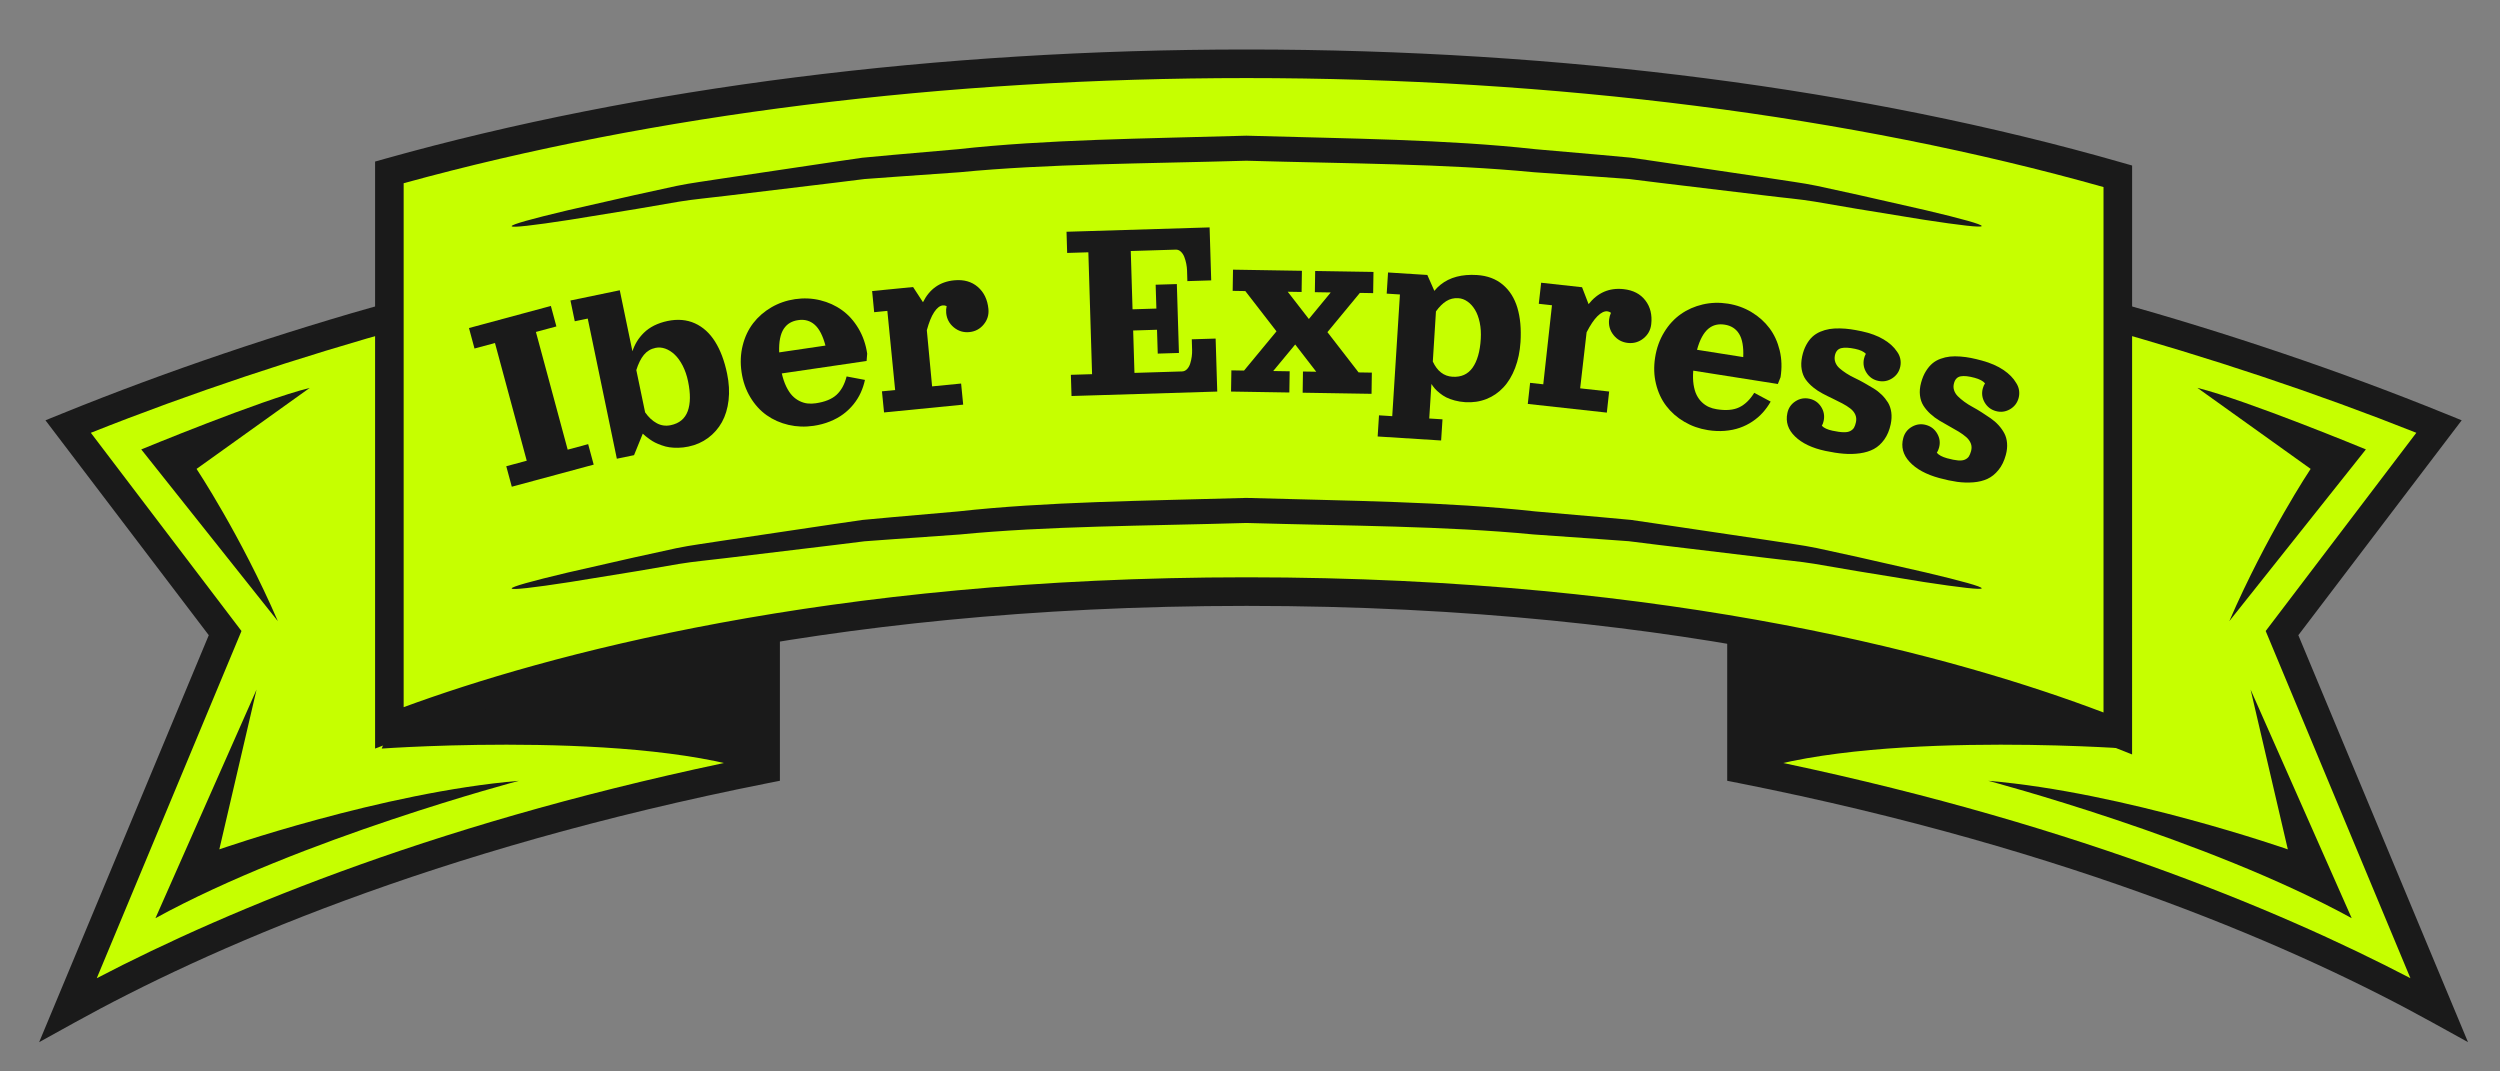 <?xml version="1.0" encoding="utf-8"?>
<!-- Generator: Adobe Illustrator 16.0.3, SVG Export Plug-In . SVG Version: 6.00 Build 0)  -->
<!DOCTYPE svg PUBLIC "-//W3C//DTD SVG 1.1//EN" "http://www.w3.org/Graphics/SVG/1.1/DTD/svg11.dtd">
<svg version="1.1" id="Capa_1" xmlns="http://www.w3.org/2000/svg" xmlns:xlink="http://www.w3.org/1999/xlink" x="0px" y="0px"
	 width="175px" height="75px" viewBox="0 12.5 175 75" enable-background="new 0 12.5 175 75" xml:space="preserve">
<rect x="0" y="12.5" width="175" height="75" fill="#808080" stroke="none"/>
<g>
	<g>
		<g>
			<g>
				<g>
					<path fill="#C6FF00" d="M121.922,28.776v37.561c21.521,4.271,37.75,10.729,48.811,16.851l-10.988-26.369l10.988-14.46
						c-14.471-5.869-30.979-10.51-48.33-13.49L121.922,28.776z"/>
					<path fill="#1A1A1A" d="M170.248,84.063C161.1,79,145.257,71.989,121.727,67.318l-0.806-0.159V27.573l1.649,0.309
						c17.173,2.947,33.955,7.633,48.537,13.549l1.211,0.49l-11.435,15.043L172.76,85.45L170.248,84.063z M122.922,29.972v35.545
						c21.35,4.314,36.381,10.545,45.807,15.457L158.598,56.67l10.545-13.875C155.18,37.243,139.248,32.823,122.922,29.972z"/>
				</g>
				<path fill="#1A1A1A" d="M148.783,64.9c0,0-19.862-1.426-27.861,2.257V54.386C120.922,54.386,145.463,56.124,148.783,64.9z"/>
			</g>
			<g>
				<path fill="#1A1A1A" d="M139.178,67.157c0,0,15.26,4.028,25.441,9.616l-7.077-16.002l2.606,11.185
					C160.148,71.956,148.709,67.958,139.178,67.157z"/>
				<path fill="#1A1A1A" d="M156.052,55.98l9.56-12.021c0,0-8.316-3.439-11.795-4.309l7.928,5.672
					C161.742,45.323,158.659,49.962,156.052,55.98z"/>
			</g>
		</g>
		<g>
			<g>
				<g>
					<path fill="#C6FF00" d="M53.578,28.776v37.561c-21.52,4.271-37.75,10.729-48.81,16.851l10.99-26.369L4.769,42.356
						c14.47-5.869,30.979-10.51,48.33-13.49L53.578,28.776z"/>
					<path fill="#1A1A1A" d="M2.741,85.45l11.873-28.486L3.182,41.921l1.211-0.49c14.581-5.916,31.365-10.602,48.537-13.549
						l1.648-0.309v39.584l-0.805,0.159C30.244,71.986,14.4,78.999,5.252,84.063L2.741,85.45z M6.358,42.796l10.545,13.875
						L6.773,80.975c9.425-4.912,24.457-11.142,45.805-15.457V29.972C36.253,32.823,20.322,37.243,6.358,42.796z"/>
				</g>
				<path fill="#1A1A1A" d="M26.719,64.9c0,0,19.861-1.426,27.859,2.257V54.386C54.578,54.386,30.039,56.124,26.719,64.9z"/>
			</g>
			<g>
				<path fill="#1A1A1A" d="M36.324,67.157c0,0-15.262,4.028-25.442,9.616l7.077-16.002l-2.607,11.185
					C15.352,71.956,26.792,67.958,36.324,67.157z"/>
				<path fill="#1A1A1A" d="M19.449,55.98L9.889,43.96c0,0,8.318-3.439,11.795-4.309l-7.925,5.672
					C13.759,45.323,16.842,49.962,19.449,55.98z"/>
			</g>
		</g>
	</g>
	<g display="none">
		<path display="inline" fill="#FFFFFF" d="M168.042-27.682c-0.403-0.51-1.013-0.814-1.663-0.83l-0.586-0.014
			c-4.012-0.096-7.926-3.32-11.713-6.439c-1.949-1.605-3.789-3.123-5.723-4.309c-2.571-1.58-5.34-2.35-8.463-2.35
			c-3.871,0-7.602,1.186-11.205,2.332c-1.736,0.551-3.531,1.121-5.213,1.502c-3.813,0.867-7.018,0.814-9.822-0.168
			c-2.756-0.965-4.523-2.963-6.572-5.275l-0.094-0.105c-0.424-0.479-0.859-0.969-1.301-1.447l-0.662-0.721
			c-0.217-0.236-0.438-0.475-0.656-0.711l0.271-1.268c0.219-1.016,0.027-2.057-0.533-2.928c-0.563-0.873-1.434-1.473-2.451-1.693
			c-0.266-0.057-0.539-0.086-0.816-0.086c-1.82,0-3.418,1.291-3.801,3.07L87.75-5.956l-9.287-43.166
			c-0.385-1.779-1.982-3.07-3.802-3.07c-0.278,0-0.556,0.029-0.819,0.086c-1.016,0.219-1.886,0.822-2.447,1.693
			c-0.564,0.871-0.754,1.912-0.534,2.928l0.272,1.266c-0.221,0.238-0.441,0.477-0.658,0.713l-0.653,0.713
			c-0.448,0.486-0.884,0.977-1.306,1.453l-0.098,0.109c-2.047,2.311-3.816,4.309-6.57,5.273c-2.809,0.982-6.008,1.037-9.826,0.168
			c-1.676-0.379-3.473-0.951-5.21-1.502c-3.605-1.146-7.333-2.332-11.204-2.332c-3.125,0-5.893,0.77-8.463,2.35
			c-1.934,1.186-3.773,2.703-5.725,4.309c-3.785,3.119-7.699,6.344-11.709,6.439l-0.589,0.014c-0.65,0.016-1.261,0.32-1.663,0.83
			c-0.402,0.512-0.557,1.176-0.42,1.813l8.277,38.467c0.129,0.598,0.502,1.113,1.027,1.422c0.525,0.309,1.154,0.385,1.741,0.209
			l0.504-0.154c4.206-1.274,7.759-4.2,11.205-7.038c1.804-1.484,3.507-2.889,5.122-3.879c1.705-1.049,3.561-1.559,5.669-1.559
			c3.046,0,6.372,1.059,9.644,2.1c1.825,0.58,3.712,1.18,5.592,1.604c4.843,1.094,9.021,0.977,12.768-0.338
			c4.067-1.424,6.477-4.145,8.819-6.789c0.425-0.48,0.863-0.979,1.309-1.461l0.704-0.766c0.207-0.225,0.42-0.457,0.637-0.691
			l3.716,17.271L75.2,52.374c-0.219,1.015-0.028,2.053,0.535,2.926c0.564,0.875,1.434,1.476,2.428,1.688
			c0.272,0.063,0.557,0.094,0.84,0.094c1.819,0,3.417-1.293,3.799-3.072l4.949-23l4.949,23c0.383,1.779,1.981,3.072,3.801,3.072
			c0.283,0,0.565-0.031,0.817-0.09c1.015-0.217,1.886-0.816,2.447-1.689c0.563-0.873,0.754-1.914,0.534-2.928l-8.571-39.848
			l3.717-17.271c0.217,0.234,0.43,0.467,0.637,0.691l0.697,0.762c0.449,0.486,0.891,0.982,1.328,1.48
			c2.33,2.631,4.738,5.352,8.808,6.775c3.745,1.313,7.925,1.432,12.769,0.338c1.881-0.424,3.768-1.023,5.646-1.621
			c3.217-1.023,6.541-2.082,9.588-2.082c2.107,0,3.963,0.51,5.67,1.559c1.617,0.992,3.322,2.396,5.137,3.891
			c3.434,2.828,6.983,5.752,11.189,7.026l0.505,0.154c0.585,0.178,1.216,0.102,1.741-0.209c0.523-0.309,0.896-0.827,1.023-1.422
			l8.278-38.467C168.598-26.506,168.445-27.17,168.042-27.682z"/>
		<g display="inline">
			<g>
				<g>
					<g>
						<path fill="#B29176" d="M96.5,54.409c-0.563,0-1.066-0.392-1.189-0.961L73.47-48.047c-0.141-0.658,0.276-1.305,0.935-1.447
							c0.659-0.142,1.306,0.277,1.447,0.936L97.691,52.936c0.142,0.658-0.275,1.308-0.935,1.447
							C96.67,54.4,96.584,54.409,96.5,54.409z"/>
						<path fill="#1A1A1A" d="M86.67,1.714c-0.633,0.83-1.285,1.799-1.871,2.889L74.555-43.014l2.075-1.926L86.67,1.714z"/>
						<path fill="#1A1A1A" d="M90.361,18.885v0.002c-0.635,0.834-1.283,1.801-1.865,2.893l-1.664-7.729
							c0.597-1.071,1.253-2.014,1.885-2.819L90.361,18.885z"/>
						<path fill="#1A1A1A" d="M92.766,30.048c-0.639,0.873-1.279,1.877-1.844,3.006l-0.994-4.633
							c0.578-1.096,1.229-2.07,1.862-2.903L92.766,30.048z"/>
						<path fill="#1A1A1A" d="M94.423,37.751c-0.636,0.852-1.28,1.838-1.854,2.947l-0.994-4.623c0.591-1.08,1.242-2.033,1.877-2.85
							L94.423,37.751z"/>
						<path fill="#1A1A1A" d="M96.5,54.896c-0.798,0-1.5-0.565-1.666-1.349L72.994-47.946c-0.096-0.445-0.013-0.9,0.233-1.283
							c0.247-0.383,0.629-0.646,1.073-0.742c0.119-0.025,0.241-0.037,0.36-0.037c0.798,0,1.499,0.566,1.667,1.346l21.84,101.496
							c0.197,0.92-0.39,1.828-1.31,2.025C96.741,54.884,96.619,54.896,96.5,54.896z M74.661-49.036
							c-0.051,0-0.103,0.006-0.153,0.018c-0.191,0.041-0.355,0.154-0.461,0.318s-0.143,0.359-0.101,0.549l21.84,101.497
							c0.082,0.387,0.479,0.646,0.868,0.561c0.393-0.084,0.646-0.475,0.562-0.867L75.375-48.458
							C75.303-48.792,75.004-49.036,74.661-49.036z"/>
					</g>
				</g>
				<g>
					<path fill="#FFFFFF" d="M83.783-11.584c-2.301,1.396-4.183,3.387-6.001,5.367C77.441-5.844,77.1-5.471,76.76-5.102
						c-2.795,3.029-4.955,6.113-9.056,7.549c-0.397,0.139-0.794,0.26-1.196,0.363c-3.313,0.873-6.756,0.645-10.098-0.111
						c-2.423-0.547-4.894-1.412-7.381-2.176c-3.066-0.939-6.157-1.727-9.212-1.572c-1.772,0.086-3.534,0.488-5.272,1.359
						c-0.343,0.172-0.686,0.363-1.027,0.572c-2.656,1.631-5.369,4.141-8.236,6.365c-2.362,1.832-4.831,3.471-7.466,4.27
						L9.773-25.856c2.76-0.066,5.336-1.217,7.783-2.801c3.257-2.113,6.285-5.004,9.221-7.148c0.593-0.434,1.179-0.836,1.766-1.193
						c1.067-0.658,2.145-1.125,3.23-1.436c2.936-0.844,5.921-0.559,8.902,0.141h0.003c3.62,0.854,7.237,2.314,10.755,3.109
						c2.324,0.525,4.691,0.799,7.033,0.621c1.436-0.107,2.865-0.385,4.264-0.875c3.316-1.162,5.365-3.404,7.513-5.824
						c0.502-0.568,1.009-1.145,1.538-1.721c1.377-1.49,2.756-3.057,4.291-4.428L83.783-11.584z"/>
					<g>
						<path fill="#1A1A1A" d="M51.656-29.014c-4.896-1.205-9.967-3.545-14.967-3.623l-1.357-6.313
							c4.979-0.088,10.043,2.197,14.934,3.479L51.656-29.014z"/>
						<path fill="#1A1A1A" d="M77.348-41.487c-1.717,1.459-3.227,3.182-4.737,4.818c-2.285,2.477-4.146,4.988-6.991,6.605
							l-1.305-6.057c3.119-1.6,5.059-4.254,7.467-6.863c1.377-1.492,2.756-3.057,4.291-4.428L77.348-41.487z"/>
						<path fill="#1A1A1A" d="M79.91-29.583c-2.1,1.586-3.871,3.625-5.639,5.541c-2.027,2.193-3.719,4.418-6.061,6.023l-1.292-6.01
							c2.585-1.619,4.366-3.992,6.521-6.326c1.64-1.777,3.283-3.658,5.188-5.188L79.91-29.583z"/>
						<path fill="#1A1A1A" d="M82.487-17.604c-2.514,1.652-4.538,4.002-6.558,6.189c-1.754,1.9-3.258,3.82-5.148,5.346l-1.283-5.963
							c2.111-1.572,3.711-3.65,5.602-5.695c1.896-2.053,3.793-4.248,6.096-5.877L82.487-17.604z"/>
						<path fill="#1A1A1A" d="M72.061-0.131c-1.236,1.066-2.621,1.969-4.355,2.576c-2.977,1.043-6.078,1.117-9.139,0.662
							L57.19-3.297c3.237,0.553,6.532,0.533,9.686-0.572c1.526-0.533,2.784-1.297,3.905-2.199L72.061-0.131z"/>
						<path fill="#1A1A1A" d="M43.535-0.827c-3.379-0.527-6.742-0.303-10.018,1.709c-1.087,0.668-2.183,1.482-3.295,2.365
							l-1.281-5.955c1.268-1.02,2.514-1.967,3.747-2.725c3.098-1.902,6.276-2.205,9.472-1.785L43.535-0.827z"/>
						<path fill="#1A1A1A" d="M23.824-26.491c-3.891,3.207-8.029,6.578-12.699,6.922l-1.352-6.287
							c4.702-0.115,8.865-3.367,12.772-6.576L23.824-26.491z"/>
						<path fill="#1A1A1A" d="M38.053-26.307c-2.648-0.123-5.279,0.355-7.852,1.936c-1.67,1.023-3.359,2.396-5.098,3.826
							l-1.279-5.945c1.896-1.559,3.733-3.082,5.547-4.195c2.4-1.475,4.852-1.988,7.318-1.951L38.053-26.307z"/>
						<path fill="#1A1A1A" d="M66.919-24.028c-0.763,0.479-1.597,0.891-2.532,1.217c-3.678,1.289-7.546,1.102-11.295,0.254
							c-0.015-0.004-0.033-0.008-0.049-0.012l-1.387-6.445c0.203,0.049,0.404,0.098,0.606,0.143
							c3.749,0.85,7.616,1.035,11.296-0.252c0.746-0.262,1.428-0.578,2.061-0.939L66.919-24.028z"/>
						<path fill="#1A1A1A" d="M26.383-14.602c-3.867,3.172-7.96,6.76-12.566,7.535l-1.344-6.238
							c4.636-0.564,8.752-4.047,12.631-7.24L26.383-14.602z"/>
						<path fill="#1A1A1A" d="M28.941-2.708c-3.85,3.1-7.904,6.871-12.454,8.053L15.154-0.85l0,0
							c4.578-0.982,8.648-4.666,12.508-7.805L28.941-2.708z"/>
						<path fill="#1A1A1A" d="M57.19-3.297c-0.538-0.09-1.075-0.197-1.609-0.32c-4.382-0.992-8.917-3.014-13.421-3.6l-1.373-6.379
							c4.684,0.488,9.408,2.635,13.965,3.666c0.35,0.08,0.704,0.152,1.059,0.221L57.19-3.297z"/>
						<path fill="#1A1A1A" d="M40.787-13.596c-3.01-0.314-6.005,0.057-8.928,1.852c-1.379,0.848-2.773,1.932-4.197,3.09
							l-1.279-5.947c1.58-1.295,3.123-2.52,4.647-3.457c2.747-1.686,5.559-2.115,8.388-1.9L40.787-13.596z"/>
						<path fill="#1A1A1A" d="M54.428-16.133c-0.17-0.035-0.338-0.074-0.506-0.111c-4.733-1.07-9.645-3.344-14.504-3.715
							l-1.365-6.348c5.018,0.236,10.098,2.623,14.99,3.738L54.428-16.133z"/>
						<path fill="#1A1A1A" d="M69.498-12.032c-1.006,0.75-2.127,1.385-3.451,1.85c-3.334,1.166-6.824,1.121-10.236,0.473
							l-1.383-6.424c3.59,0.752,7.277,0.867,10.79-0.363c1.126-0.393,2.106-0.912,2.993-1.521L69.498-12.032z"/>
					</g>
					<path fill="#1A1A1A" d="M17.451,12.138L9.173-26.331l0.589-0.014c4.766-0.115,8.977-3.582,13.049-6.936
						c1.889-1.559,3.675-3.029,5.477-4.135c2.218-1.363,4.613-2.025,7.32-2.025c3.531,0,7.096,1.133,10.543,2.229
						c1.781,0.566,3.623,1.15,5.39,1.551c1.97,0.447,3.761,0.664,5.478,0.664c1.975,0,3.843-0.303,5.551-0.9
						c3.291-1.152,5.328-3.453,7.484-5.889c0.441-0.498,0.899-1.016,1.371-1.525c0.221-0.24,0.44-0.48,0.662-0.723
						c1.158-1.266,2.355-2.574,3.662-3.74l0.625-0.557l7.958,36.982l-0.296,0.182c-2.379,1.443-4.334,3.578-6.225,5.641
						c-0.232,0.254-0.463,0.506-0.694,0.756c-0.464,0.502-0.918,1.016-1.354,1.51c-2.244,2.535-4.363,4.928-7.896,6.164
						c-1.809,0.635-3.784,0.955-5.87,0.955c-1.788,0-3.651-0.225-5.693-0.686c-1.809-0.408-3.669-1.002-5.467-1.572
						c-3.379-1.074-6.87-2.184-10.251-2.184c-2.524,0-4.752,0.615-6.812,1.879C32.027,2.369,30.266,3.82,28.4,5.357
						c-3.271,2.693-6.654,5.48-10.444,6.629L17.451,12.138z M10.371-25.399l7.808,36.287c3.407-1.182,6.556-3.775,9.603-6.283
						c1.893-1.559,3.678-3.031,5.482-4.139c2.218-1.361,4.611-2.023,7.321-2.023c3.532,0,7.098,1.135,10.546,2.229
						c1.779,0.566,3.619,1.15,5.387,1.551c1.971,0.445,3.763,0.664,5.479,0.664c1.976,0,3.843-0.303,5.547-0.9
						c3.294-1.154,5.332-3.455,7.487-5.891c0.443-0.5,0.899-1.016,1.37-1.525c0.23-0.252,0.461-0.502,0.691-0.754
						c1.859-2.029,3.779-4.127,6.143-5.633l-7.458-34.656c-1.038,0.984-2.019,2.057-2.972,3.098
						c-0.222,0.242-0.443,0.484-0.665,0.725c-0.465,0.504-0.919,1.016-1.358,1.512c-2.242,2.533-4.359,4.926-7.892,6.16
						c-1.81,0.635-3.786,0.957-5.872,0.957c-1.789,0-3.65-0.227-5.691-0.688c-1.809-0.408-3.672-1.002-5.472-1.574
						c-3.376-1.072-6.868-2.182-10.247-2.182c-2.524,0-4.75,0.615-6.811,1.879c-1.744,1.072-3.506,2.523-5.369,4.057
						C19.391-29.204,15.221-25.768,10.371-25.399z"/>
				</g>
			</g>
			<g>
				<g>
					<g>
						<path fill="#B29176" d="M79.002,54.409c0.561,0,1.065-0.392,1.189-0.961l21.84-101.496c0.141-0.658-0.277-1.305-0.936-1.447
							c-0.66-0.142-1.307,0.277-1.445,0.936L77.809,52.936c-0.141,0.657,0.277,1.307,0.936,1.446
							C78.831,54.4,78.916,54.409,79.002,54.409z"/>
						<path fill="#1A1A1A" d="M88.832,1.714c0.633,0.83,1.283,1.799,1.87,2.889l10.243-47.617l-2.074-1.926L88.832,1.714z"/>
						<path fill="#1A1A1A" d="M82.736,30.048c0.638,0.873,1.279,1.877,1.842,3.006l0.996-4.633c-0.579-1.096-1.23-2.07-1.863-2.903
							L82.736,30.048z"/>
						<path fill="#1A1A1A" d="M81.078,37.751c0.635,0.852,1.279,1.838,1.855,2.947l0.994-4.623c-0.59-1.08-1.242-2.033-1.875-2.85
							L81.078,37.751z"/>
						<path fill="#1A1A1A" d="M78.642,54.857c-0.919-0.196-1.507-1.104-1.308-2.024L99.172-48.663
							c0.169-0.779,0.869-1.346,1.668-1.346c0.119,0,0.24,0.012,0.359,0.037c0.443,0.096,0.826,0.359,1.074,0.742
							c0.246,0.383,0.328,0.838,0.231,1.283L80.666,53.55c-0.166,0.781-0.867,1.349-1.664,1.349
							C78.881,54.896,78.76,54.884,78.642,54.857z M100.125-48.458L78.285,53.038c-0.085,0.394,0.166,0.782,0.561,0.866
							c0.391,0.087,0.787-0.174,0.869-0.562l21.84-101.496c0.041-0.189,0.006-0.385-0.102-0.549
							c-0.105-0.164-0.268-0.277-0.46-0.318c-0.05-0.012-0.103-0.018-0.153-0.018C100.498-49.036,100.197-48.792,100.125-48.458z"/>
					</g>
				</g>
				<g>
					<path fill="#FFFFFF" d="M91.718-11.584c2.3,1.396,4.183,3.387,6.001,5.367c0.342,0.373,0.682,0.746,1.023,1.115
						c2.793,3.029,4.953,6.113,9.055,7.549c0.396,0.139,0.794,0.26,1.195,0.363c3.314,0.873,6.755,0.645,10.098-0.111
						c2.424-0.547,4.895-1.412,7.383-2.176c3.066-0.939,6.155-1.727,9.211-1.572c1.772,0.086,3.535,0.488,5.271,1.359
						c0.344,0.172,0.688,0.363,1.027,0.572c2.658,1.631,5.369,4.141,8.234,6.365c2.363,1.832,4.83,3.471,7.469,4.27l8.041-37.373
						c-2.762-0.066-5.334-1.217-7.783-2.801c-3.258-2.113-6.284-5.004-9.221-7.148c-0.594-0.434-1.18-0.836-1.766-1.193
						c-1.066-0.658-2.146-1.125-3.23-1.436c-2.938-0.844-5.92-0.559-8.902,0.141h-0.002c-3.619,0.854-7.237,2.314-10.756,3.109
						c-2.322,0.525-4.691,0.799-7.031,0.621c-1.438-0.107-2.865-0.385-4.264-0.875c-3.319-1.162-5.365-3.404-7.516-5.824
						c-0.502-0.568-1.008-1.145-1.54-1.721c-1.375-1.49-2.755-3.057-4.29-4.428L91.718-11.584z"/>
					<g>
						<path fill="#1A1A1A" d="M123.846-29.014c4.896-1.205,9.967-3.545,14.965-3.623l1.358-6.313
							c-4.979-0.088-10.043,2.197-14.937,3.479L123.846-29.014z"/>
						<path fill="#1A1A1A" d="M98.154-41.487c1.715,1.459,3.225,3.182,4.736,4.818c2.282,2.477,4.145,4.988,6.989,6.605l1.306-6.057
							c-3.119-1.6-5.061-4.254-7.468-6.863c-1.378-1.492-2.757-3.057-4.292-4.428L98.154-41.487z"/>
						<path fill="#1A1A1A" d="M95.592-29.583c2.1,1.586,3.871,3.625,5.639,5.541c2.027,2.193,3.721,4.418,6.063,6.023l1.291-6.01
							c-2.586-1.619-4.365-3.992-6.521-6.326c-1.64-1.777-3.283-3.658-5.187-5.188L95.592-29.583z"/>
						<path fill="#1A1A1A" d="M93.014-17.604c2.514,1.652,4.537,4.002,6.56,6.189c1.755,1.9,3.257,3.82,5.146,5.346l1.283-5.963
							c-2.109-1.572-3.711-3.65-5.602-5.695c-1.896-2.053-3.793-4.248-6.096-5.877L93.014-17.604z"/>
						<path fill="#1A1A1A" d="M103.439-0.131c1.235,1.066,2.621,1.969,4.354,2.576c2.979,1.043,6.078,1.117,9.139,0.662l1.377-6.404
							c-3.234,0.553-6.531,0.533-9.686-0.572c-1.527-0.533-2.784-1.297-3.906-2.199L103.439-0.131z"/>
						<path fill="#1A1A1A" d="M131.966-0.827c3.38-0.527,6.743-0.303,10.017,1.709c1.088,0.668,2.186,1.482,3.297,2.365l1.279-5.955
							c-1.268-1.02-2.512-1.967-3.746-2.725c-3.098-1.902-6.274-2.205-9.472-1.785L131.966-0.827z"/>
						<path fill="#1A1A1A" d="M151.676-26.491c3.893,3.207,8.031,6.578,12.699,6.922l1.352-6.287
							c-4.701-0.115-8.863-3.367-12.771-6.576L151.676-26.491z"/>
						<path fill="#1A1A1A" d="M137.449-26.307c2.646-0.123,5.277,0.355,7.852,1.936c1.668,1.023,3.359,2.396,5.096,3.826
							l1.279-5.945c-1.895-1.559-3.732-3.082-5.547-4.195c-2.4-1.475-4.852-1.988-7.318-1.951L137.449-26.307z"/>
						<path fill="#1A1A1A" d="M108.582-24.028c0.764,0.479,1.598,0.891,2.531,1.217c3.679,1.289,7.547,1.102,11.296,0.254
							c0.015-0.004,0.032-0.008,0.049-0.012l1.388-6.445c-0.205,0.049-0.406,0.098-0.607,0.143
							c-3.746,0.85-7.615,1.035-11.297-0.252c-0.742-0.262-1.426-0.578-2.06-0.939L108.582-24.028z"/>
						<path fill="#1A1A1A" d="M149.117-14.602c3.867,3.172,7.961,6.76,12.568,7.535l1.342-6.238
							c-4.637-0.564-8.75-4.047-12.631-7.24L149.117-14.602z"/>
						<path fill="#1A1A1A" d="M146.559-2.708c3.852,3.1,7.904,6.871,12.455,8.053l1.332-6.195l0,0
							c-4.576-0.982-8.646-4.666-12.507-7.805L146.559-2.708z"/>
						<path fill="#1A1A1A" d="M118.311-3.297c0.539-0.09,1.076-0.197,1.609-0.32c4.381-0.992,8.916-3.014,13.421-3.6l1.373-6.379
							c-4.685,0.488-9.407,2.635-13.964,3.666c-0.352,0.08-0.705,0.152-1.059,0.221L118.311-3.297z"/>
						<path fill="#1A1A1A" d="M134.714-13.596c3.011-0.314,6.005,0.057,8.929,1.852c1.379,0.848,2.772,1.932,4.196,3.09l1.278-5.947
							c-1.578-1.295-3.122-2.52-4.646-3.457c-2.746-1.686-5.559-2.115-8.387-1.9L134.714-13.596z"/>
						<path fill="#1A1A1A" d="M121.073-16.133c0.17-0.035,0.338-0.074,0.505-0.111c4.734-1.07,9.646-3.344,14.506-3.715l1.365-6.348
							c-5.02,0.236-10.102,2.623-14.991,3.738L121.073-16.133z"/>
						<path fill="#1A1A1A" d="M106.002-12.032c1.007,0.75,2.129,1.385,3.452,1.85c3.333,1.166,6.823,1.121,10.237,0.473l1.382-6.424
							c-3.591,0.752-7.276,0.867-10.79-0.363c-1.127-0.393-2.105-0.912-2.992-1.521L106.002-12.032z"/>
					</g>
					<path fill="#1A1A1A" d="M157.545,11.986c-3.791-1.148-7.174-3.936-10.443-6.629c-1.867-1.537-3.629-2.988-5.375-4.061
						c-2.059-1.264-4.285-1.879-6.811-1.879c-3.381,0-6.873,1.109-10.25,2.184c-1.799,0.57-3.66,1.164-5.467,1.572
						c-2.043,0.461-3.906,0.686-5.695,0.686c-2.084,0-4.061-0.32-5.869-0.955c-3.531-1.236-5.65-3.629-7.895-6.164
						c-0.438-0.494-0.893-1.008-1.356-1.51c-0.229-0.25-0.462-0.502-0.692-0.756c-1.891-2.063-3.846-4.197-6.227-5.641l-0.296-0.182
						l7.959-36.982l0.624,0.557c1.307,1.166,2.506,2.475,3.663,3.74c0.222,0.242,0.442,0.482,0.661,0.723
						c0.473,0.51,0.93,1.027,1.373,1.525c2.156,2.436,4.191,4.736,7.484,5.889c1.707,0.598,3.572,0.9,5.549,0.9
						c1.716,0,3.509-0.217,5.478-0.664c1.769-0.4,3.61-0.984,5.39-1.551c3.447-1.096,7.012-2.229,10.545-2.229
						c2.707,0,5.104,0.662,7.32,2.025c1.801,1.105,3.588,2.576,5.477,4.135c4.072,3.354,8.283,6.82,13.051,6.936l0.588,0.014
						l-8.277,38.469L157.545,11.986z M152.072-32.53c-1.863-1.533-3.623-2.984-5.368-4.057c-2.062-1.264-4.286-1.879-6.81-1.879
						c-3.381,0-6.873,1.109-10.248,2.182c-1.801,0.572-3.662,1.166-5.473,1.574c-2.042,0.461-3.9,0.688-5.691,0.688
						c-2.086,0-4.063-0.322-5.871-0.957c-3.532-1.234-5.649-3.627-7.895-6.16c-0.438-0.496-0.893-1.008-1.355-1.512
						c-0.223-0.24-0.443-0.482-0.666-0.725c-0.951-1.041-1.934-2.113-2.971-3.098l-7.459,34.656
						c2.362,1.506,4.281,3.604,6.144,5.633c0.229,0.252,0.46,0.502,0.69,0.754c0.471,0.51,0.928,1.025,1.368,1.525
						c2.156,2.436,4.194,4.736,7.485,5.891c1.707,0.598,3.572,0.9,5.549,0.9c1.719,0,3.51-0.219,5.479-0.664
						c1.768-0.4,3.607-0.984,5.388-1.551c3.446-1.094,7.014-2.229,10.546-2.229c2.709,0,5.104,0.662,7.318,2.023
						c1.807,1.107,3.594,2.58,5.483,4.139c3.048,2.508,6.194,5.102,9.603,6.283l7.81-36.287
						C160.279-25.768,156.109-29.204,152.072-32.53z"/>
				</g>
			</g>
		</g>
	</g>
	<g display="none">
		<path display="inline" fill="none" d="M14.324,33.79c0,40.553,32.877,73.426,73.428,73.426s73.426-32.873,73.426-73.426"/>
		<path display="inline" fill="#2E2E2E" d="M59.745,89.721l4.049,2.119l-0.652,1.246l-1.246-0.652l-2.689,5.141
			c-0.185,0.354-0.399,0.674-0.645,0.955c-0.245,0.285-0.53,0.531-0.854,0.736c-0.324,0.207-0.667,0.354-1.029,0.441
			c-0.362,0.088-0.762,0.1-1.2,0.035c-0.438-0.066-0.884-0.217-1.335-0.453c-0.981-0.514-1.71-1.074-2.187-1.678
			c-0.477-0.605-0.717-1.258-0.719-1.955c-0.002-0.695,0.217-1.465,0.657-2.307l2.526-4.828l-1.246-0.652l0.652-1.246l4.984,2.609
			l-0.652,1.244l-1.246-0.65l-2.526,4.828c-0.148,0.283-0.263,0.555-0.345,0.816c-0.082,0.26-0.132,0.492-0.149,0.695
			c-0.018,0.205-0.01,0.396,0.022,0.582c0.032,0.186,0.083,0.348,0.149,0.48c0.067,0.141,0.15,0.268,0.249,0.385
			c0.099,0.115,0.2,0.217,0.304,0.295c0.104,0.08,0.216,0.148,0.335,0.213c0.304,0.16,0.604,0.246,0.902,0.262
			c0.298,0.018,0.574-0.033,0.829-0.15c0.254-0.115,0.49-0.285,0.707-0.508c0.217-0.223,0.408-0.49,0.572-0.805l2.689-5.143
			l-1.558-0.813L59.745,89.721z"/>
		<path display="inline" fill="#2E2E2E" d="M64.476,94.98l2.603,0.818l0.207,1.188c0.744-0.635,1.568-0.813,2.474-0.523
			c0.606,0.189,1.029,0.529,1.267,1.014c0.239,0.486,0.264,1.025,0.077,1.621c-0.117,0.371-0.348,0.646-0.691,0.826
			c-0.344,0.178-0.702,0.209-1.073,0.092s-0.646-0.348-0.826-0.689c-0.179-0.346-0.209-0.701-0.092-1.072
			c0.047-0.148,0.117-0.289,0.208-0.414c-0.062-0.066-0.134-0.113-0.218-0.145c-0.187-0.059-0.419,0.004-0.696,0.186
			c-0.277,0.184-0.584,0.486-0.922,0.914l-1.142,3.563l1.844,0.582l-0.423,1.34l-5.029-1.586l0.423-1.34l0.838,0.265l1.586-5.029
			l-0.838-0.264L64.476,94.98z"/>
		<path display="inline" fill="#2E2E2E" d="M79.614,97.045c0.057-0.387,0.241-0.693,0.552-0.926c0.311-0.23,0.659-0.316,1.045-0.26
			c0.145,0.021,0.284,0.063,0.416,0.127c0.172,0.082,0.318,0.178,0.44,0.287c0.122,0.107,0.216,0.225,0.285,0.344
			c0.068,0.121,0.118,0.254,0.149,0.402c0.031,0.146,0.046,0.295,0.044,0.438s-0.016,0.301-0.041,0.471
			c-0.026,0.178-0.088,0.357-0.187,0.541c-0.098,0.186-0.217,0.355-0.357,0.51c-0.14,0.156-0.289,0.299-0.445,0.43
			c-0.156,0.129-0.314,0.238-0.473,0.332c0.369,0.488,0.508,1.045,0.416,1.664c-0.068,0.465-0.23,0.859-0.484,1.191
			c-0.255,0.332-0.575,0.582-0.961,0.752c-0.387,0.168-0.815,0.277-1.285,0.322c-0.47,0.047-0.972,0.029-1.505-0.049
			c-0.44-0.064-0.855-0.176-1.243-0.334c-0.27,0.002-0.483,0.043-0.64,0.123c-0.157,0.08-0.242,0.164-0.254,0.252
			c-0.013,0.086,0.011,0.172,0.073,0.254c0.062,0.084,0.136,0.131,0.223,0.145l2.435,0.359c1.226,0.18,2.086,0.486,2.581,0.918
			s0.683,1.051,0.563,1.855c-0.057,0.389-0.157,0.732-0.299,1.037c-0.142,0.303-0.313,0.555-0.509,0.756
			c-0.196,0.201-0.428,0.369-0.694,0.506s-0.539,0.238-0.818,0.305c-0.279,0.064-0.585,0.105-0.919,0.121s-0.655,0.014-0.963-0.006
			c-0.308-0.021-0.635-0.057-0.979-0.107c-0.551-0.082-1.04-0.215-1.467-0.4c-0.427-0.184-0.768-0.402-1.022-0.654
			c-0.255-0.25-0.439-0.521-0.553-0.814c-0.114-0.293-0.147-0.596-0.103-0.9c0.093-0.629,0.526-1.068,1.3-1.314
			c-0.26-0.184-0.453-0.412-0.579-0.684c-0.125-0.271-0.163-0.582-0.111-0.934c0.058-0.393,0.223-0.729,0.496-1.016
			c0.273-0.287,0.612-0.473,1.016-0.563c-0.304-0.289-0.525-0.621-0.664-0.994c-0.139-0.372-0.176-0.782-0.11-1.229
			c0.055-0.37,0.17-0.694,0.345-0.971c0.176-0.276,0.39-0.496,0.644-0.658c0.254-0.162,0.547-0.284,0.881-0.366
			c0.333-0.084,0.678-0.127,1.034-0.132c0.356-0.004,0.732,0.023,1.13,0.082c0.916,0.138,1.674,0.402,2.276,0.8
			c0.173-0.147,0.311-0.293,0.415-0.433c-0.359-0.076-0.644-0.269-0.855-0.569C79.638,97.748,79.56,97.412,79.614,97.045z
			 M75.572,106.221c-0.368,0.189-0.578,0.453-0.628,0.795c-0.051,0.346,0.022,0.594,0.22,0.742c0.197,0.148,0.603,0.268,1.217,0.359
			c1.391,0.205,2.138-0.041,2.241-0.736c0.026-0.174-0.023-0.344-0.147-0.51s-0.272-0.262-0.446-0.287L75.572,106.221z
			 M77.899,99.635c-0.409-0.061-0.746,0.01-1.011,0.211c-0.265,0.201-0.43,0.521-0.496,0.965c-0.066,0.447-0.001,0.813,0.194,1.094
			c0.195,0.281,0.496,0.453,0.901,0.514c0.403,0.063,0.74-0.02,1.01-0.232c0.271-0.219,0.438-0.545,0.503-0.984
			c0.065-0.438-0.001-0.793-0.198-1.064C78.606,99.859,78.305,99.695,77.899,99.635z"/>
		<path display="inline" fill="#2E2E2E" d="M87.225,103.715c0.032,0.34,0.093,0.643,0.182,0.906c0.089,0.266,0.196,0.482,0.32,0.65
			s0.268,0.305,0.431,0.412c0.162,0.105,0.33,0.184,0.5,0.225c0.171,0.043,0.354,0.063,0.547,0.061
			c0.617-0.01,1.098-0.139,1.441-0.383c0.342-0.244,0.613-0.617,0.813-1.117l1.178,0.385c-0.104,0.285-0.23,0.557-0.391,0.811
			c-0.159,0.252-0.354,0.484-0.576,0.699c-0.225,0.217-0.479,0.4-0.754,0.557s-0.59,0.279-0.939,0.369
			c-0.352,0.092-0.721,0.139-1.109,0.146c-0.576,0.008-1.124-0.084-1.641-0.276c-0.517-0.193-0.969-0.47-1.354-0.824
			c-0.385-0.354-0.692-0.797-0.922-1.323c-0.229-0.525-0.35-1.103-0.36-1.726c-0.01-0.625,0.091-1.205,0.304-1.746
			c0.212-0.539,0.505-0.996,0.879-1.369c0.373-0.375,0.815-0.67,1.326-0.885c0.511-0.218,1.053-0.33,1.631-0.341
			c0.576-0.01,1.125,0.086,1.643,0.285c0.518,0.201,0.969,0.479,1.354,0.842c0.385,0.361,0.692,0.81,0.922,1.343
			c0.23,0.53,0.352,1.108,0.36,1.733l-0.103,0.478L87.225,103.715z M87.233,102.309l3.103-0.051
			c-0.088-0.672-0.264-1.16-0.529-1.463c-0.266-0.305-0.613-0.453-1.045-0.445c-0.214,0.004-0.404,0.041-0.574,0.113
			c-0.168,0.07-0.317,0.184-0.451,0.336c-0.132,0.154-0.241,0.355-0.327,0.607C87.325,101.658,87.266,101.959,87.233,102.309z"/>
		<path display="inline" fill="#2E2E2E" d="M100.945,97.627c0.402-0.074,0.766-0.086,1.089-0.033s0.599,0.156,0.827,0.313
			c0.228,0.157,0.431,0.368,0.604,0.643c0.176,0.274,0.317,0.574,0.43,0.902c0.109,0.33,0.207,0.713,0.289,1.146l0.612,3.283
			l0.864-0.162l0.258,1.383l-4.146,0.777l-0.258-1.383l0.862-0.162l-0.646-3.455c-0.086-0.455-0.193-0.803-0.322-1.041
			c-0.129-0.236-0.28-0.389-0.452-0.455s-0.39-0.074-0.655-0.025c-0.242,0.045-0.471,0.193-0.686,0.445s-0.402,0.582-0.561,0.99
			l0.729,4.025l0.861-0.16l0.262,1.381l-4.146,0.777l-0.261-1.383l0.864-0.162l-0.971-5.186l-0.863,0.162l-0.26-1.383l2.684-0.504
			l0.822,1.061c0.07-0.213,0.162-0.408,0.271-0.59c0.11-0.182,0.251-0.354,0.424-0.52c0.17-0.164,0.379-0.307,0.629-0.424
			S100.634,97.686,100.945,97.627z"/>
		<path display="inline" fill="#2E2E2E" d="M107.934,94.105l0.83-0.287l0.574,1.662l2.326-0.805l0.459,1.328l-2.326,0.807
			l1.492,4.318c0.064,0.188,0.172,0.326,0.322,0.418c0.149,0.092,0.342,0.098,0.57,0.018c0.258-0.088,0.445-0.248,0.567-0.482
			c0.121-0.232,0.147-0.518,0.085-0.857l1.055-0.18c0.069,0.34,0.096,0.666,0.07,0.982c-0.021,0.314-0.09,0.615-0.205,0.895
			c-0.111,0.279-0.289,0.529-0.523,0.748s-0.523,0.387-0.863,0.506c-0.828,0.285-1.545,0.316-2.15,0.094
			c-0.605-0.225-1.023-0.67-1.254-1.336l-1.492-4.318l-0.83,0.285l-0.459-1.33l0.166-0.057c0.426-0.146,0.762-0.398,1.004-0.756
			S107.787,94.852,107.934,94.105z"/>
		<path display="inline" fill="#2E2E2E" d="M118.73,96.496c0.181,0.289,0.369,0.533,0.567,0.73c0.198,0.193,0.394,0.342,0.577,0.436
			c0.188,0.094,0.377,0.152,0.568,0.176c0.195,0.023,0.379,0.016,0.551-0.023s0.343-0.104,0.514-0.189
			c0.551-0.287,0.922-0.617,1.117-0.988c0.197-0.371,0.271-0.826,0.229-1.363l1.223-0.186c0.039,0.303,0.044,0.602,0.016,0.896
			c-0.027,0.297-0.094,0.593-0.199,0.886c-0.104,0.293-0.246,0.571-0.424,0.834c-0.178,0.264-0.402,0.517-0.676,0.752
			c-0.271,0.237-0.581,0.448-0.926,0.629c-0.512,0.269-1.042,0.433-1.592,0.49c-0.549,0.059-1.076,0.016-1.58-0.13
			s-0.979-0.399-1.418-0.771c-0.441-0.366-0.807-0.825-1.096-1.381c-0.289-0.553-0.461-1.117-0.515-1.694
			c-0.052-0.578,0.005-1.117,0.171-1.619c0.166-0.5,0.43-0.963,0.787-1.385c0.357-0.425,0.795-0.769,1.309-1.035
			c0.512-0.268,1.043-0.429,1.594-0.481c0.553-0.054,1.082-0.007,1.589,0.146c0.507,0.15,0.981,0.412,1.427,0.782
			c0.443,0.373,0.811,0.836,1.1,1.39l0.123,0.474L118.73,96.496z M118.105,95.236l2.75-1.438c-0.381-0.562-0.756-0.918-1.131-1.069
			c-0.373-0.151-0.75-0.127-1.134,0.071c-0.188,0.099-0.344,0.22-0.462,0.357c-0.117,0.141-0.203,0.309-0.253,0.504
			c-0.05,0.196-0.058,0.426-0.021,0.688C117.895,94.613,117.979,94.91,118.105,95.236z"/>
	</g>
	<g display="none">
		<path display="inline" fill="none" d="M14.324,13.142c0-40.553,32.873-73.426,73.424-73.426c40.553,0,73.43,32.873,73.43,73.426"
			/>
		<path display="inline" fill="#2E2E2E" d="M34.477-52.427l8.282-5.946l2.05,2.856l-1.285,0.923l-0.41-0.571
			c-0.084-0.117-0.18-0.229-0.289-0.339c-0.109-0.109-0.228-0.21-0.357-0.302c-0.129-0.091-0.26-0.147-0.395-0.168
			c-0.134-0.021-0.251,0.004-0.351,0.076l-1.142,0.82l4.716,6.568l1.142-0.82l0.82,1.143l-4.569,3.28l-0.82-1.143l1.143-0.82
			l-4.716-6.568l-1.143,0.82c-0.1,0.072-0.161,0.175-0.184,0.309c-0.023,0.134-0.012,0.276,0.034,0.427
			c0.045,0.151,0.103,0.297,0.171,0.435c0.069,0.139,0.145,0.266,0.229,0.383l0.41,0.571l-1.285,0.922L34.477-52.427z"/>
		<path display="inline" fill="#2E2E2E" d="M47.325-57.758L49.754-59l0.979,0.698c0.084-0.974,0.549-1.678,1.395-2.109
			c0.566-0.289,1.104-0.345,1.615-0.167c0.511,0.179,0.908,0.545,1.192,1.101c0.177,0.348,0.206,0.705,0.087,1.073
			c-0.119,0.369-0.352,0.642-0.699,0.819c-0.347,0.178-0.705,0.207-1.073,0.087c-0.369-0.119-0.642-0.352-0.819-0.699
			c-0.072-0.141-0.119-0.287-0.142-0.44c-0.092-0.006-0.177,0.012-0.255,0.052c-0.175,0.089-0.297,0.295-0.367,0.619
			c-0.07,0.323-0.075,0.756-0.015,1.298l1.687,3.338l1.722-0.88l0.64,1.252l-4.695,2.4l-0.64-1.252l0.783-0.4l-2.4-4.695l-0.783,0.4
			L47.325-57.758z"/>
		<path display="inline" fill="#2E2E2E" d="M64.755-62.242l1.29,3.669l0.829-0.291l0.466,1.327l-2.583,0.907l-0.672-0.732
			c-0.14,0.502-0.37,0.894-0.689,1.174c-0.319,0.279-0.813,0.536-1.479,0.771c-0.345,0.121-0.688,0.174-1.027,0.158
			c-0.339-0.016-0.65-0.091-0.931-0.225c-0.282-0.134-0.532-0.325-0.751-0.574c-0.22-0.249-0.387-0.539-0.504-0.871
			c-0.201-0.572-0.144-1.126,0.171-1.66c0.315-0.535,0.821-0.925,1.518-1.169c0.561-0.197,1.044-0.308,1.449-0.33
			c0.405-0.022,0.779,0.036,1.124,0.176l-0.618-1.758c-0.087-0.249-0.194-0.445-0.321-0.588c-0.126-0.144-0.273-0.236-0.44-0.279
			c-0.167-0.042-0.341-0.052-0.522-0.028s-0.389,0.076-0.625,0.159c-0.188,0.065-0.344,0.166-0.467,0.299
			c0.148,0.15,0.258,0.324,0.328,0.523c0.129,0.367,0.11,0.726-0.058,1.075c-0.167,0.35-0.435,0.588-0.803,0.718
			c-0.368,0.129-0.726,0.109-1.075-0.058c-0.35-0.168-0.588-0.436-0.718-0.804c-0.066-0.188-0.091-0.377-0.077-0.569
			c0.015-0.191,0.065-0.372,0.152-0.542c0.07-0.155,0.148-0.3,0.234-0.434c0.086-0.135,0.204-0.28,0.352-0.437
			c0.148-0.155,0.318-0.302,0.51-0.438c0.191-0.136,0.429-0.274,0.713-0.416c0.284-0.142,0.603-0.274,0.957-0.398
			c0.458-0.161,0.914-0.245,1.365-0.252c0.451-0.006,0.865,0.06,1.243,0.197c0.377,0.138,0.712,0.353,1.004,0.644
			C64.392-63.006,64.61-62.654,64.755-62.242z M63.542-58.271l-0.201-0.572c-0.229-0.103-0.47-0.172-0.724-0.209
			c-0.253-0.036-0.471-0.022-0.654,0.041c-0.393,0.138-0.646,0.301-0.76,0.488c-0.114,0.188-0.12,0.428-0.017,0.721
			c0.124,0.352,0.283,0.586,0.479,0.703c0.197,0.117,0.483,0.109,0.859-0.022c0.213-0.075,0.411-0.221,0.593-0.439
			C63.301-57.779,63.442-58.016,63.542-58.271z"/>
		<path display="inline" fill="#2E2E2E" d="M73.604-67.335c0.403-0.076,0.766-0.088,1.089-0.035
			c0.323,0.052,0.599,0.155,0.828,0.311c0.229,0.155,0.431,0.368,0.606,0.641s0.318,0.573,0.43,0.903
			c0.111,0.329,0.208,0.711,0.291,1.146l0.621,3.281l0.864-0.163l0.261,1.382l-4.145,0.784l-0.262-1.382l0.864-0.163l-0.653-3.455
			c-0.086-0.454-0.194-0.801-0.324-1.038c-0.13-0.238-0.281-0.39-0.453-0.456c-0.172-0.065-0.391-0.073-0.655-0.023
			c-0.242,0.046-0.47,0.194-0.685,0.447c-0.214,0.252-0.401,0.582-0.559,0.991l0.739,4.024l0.864-0.164l0.261,1.382l-4.146,0.784
			l-0.261-1.382l0.864-0.163l-0.98-5.182l-0.864,0.163l-0.261-1.382l2.681-0.507l0.826,1.056c0.07-0.213,0.16-0.409,0.271-0.59
			c0.111-0.181,0.251-0.354,0.421-0.519c0.17-0.164,0.379-0.306,0.628-0.425C73.014-67.187,73.293-67.275,73.604-67.335z"/>
		<path display="inline" fill="#2E2E2E" d="M83.209-61.561c0.172,0.106,0.426,0.151,0.763,0.136
			c0.301-0.014,0.546-0.043,0.733-0.087c0.187-0.043,0.327-0.107,0.42-0.192s0.153-0.178,0.181-0.277
			c0.028-0.1,0.038-0.229,0.031-0.386c-0.009-0.188-0.066-0.347-0.172-0.477c-0.105-0.13-0.245-0.231-0.419-0.306
			c-0.173-0.074-0.372-0.138-0.594-0.19c-0.223-0.053-0.457-0.103-0.702-0.147c-0.246-0.046-0.491-0.098-0.737-0.155
			s-0.481-0.138-0.706-0.24c-0.225-0.102-0.426-0.227-0.603-0.372c-0.177-0.146-0.321-0.34-0.432-0.581
			c-0.111-0.241-0.174-0.521-0.188-0.84c-0.014-0.293,0.009-0.561,0.068-0.804s0.143-0.452,0.252-0.626s0.25-0.327,0.423-0.462
			c0.173-0.134,0.354-0.243,0.546-0.328c0.191-0.085,0.408-0.157,0.65-0.215c0.242-0.059,0.477-0.101,0.705-0.128
			c0.228-0.026,0.476-0.046,0.745-0.059c0.585-0.027,1.1,0.024,1.544,0.153c0.444,0.129,0.798,0.313,1.062,0.553
			c0.14,0.108,0.251,0.242,0.333,0.4c0.082,0.159,0.127,0.329,0.136,0.511c0.016,0.34-0.091,0.635-0.32,0.886
			c-0.229,0.252-0.513,0.385-0.853,0.4c-0.339,0.016-0.635-0.091-0.886-0.319s-0.384-0.513-0.4-0.853
			c-0.005-0.123,0.007-0.242,0.037-0.358c-0.172-0.106-0.427-0.151-0.763-0.136c-0.413,0.019-0.718,0.083-0.917,0.192
			c-0.199,0.108-0.292,0.298-0.28,0.566c0.008,0.17,0.058,0.318,0.148,0.444c0.09,0.126,0.211,0.228,0.361,0.305
			c0.15,0.076,0.325,0.147,0.522,0.213c0.198,0.065,0.408,0.119,0.63,0.16c0.222,0.041,0.45,0.093,0.685,0.155
			c0.234,0.063,0.463,0.127,0.686,0.192c0.223,0.066,0.435,0.157,0.635,0.272c0.2,0.115,0.377,0.247,0.531,0.396
			c0.154,0.148,0.278,0.337,0.374,0.565s0.15,0.486,0.163,0.773c0.019,0.409-0.032,0.773-0.154,1.091
			c-0.122,0.318-0.292,0.579-0.509,0.783c-0.218,0.203-0.492,0.374-0.823,0.511c-0.331,0.137-0.677,0.237-1.037,0.301
			c-0.361,0.063-0.764,0.106-1.208,0.127c-0.898,0.041-1.63-0.097-2.195-0.413c-0.564-0.317-0.861-0.777-0.889-1.38
			c-0.016-0.34,0.091-0.635,0.32-0.886s0.513-0.385,0.853-0.4c0.339-0.016,0.635,0.091,0.886,0.319
			c0.251,0.229,0.385,0.514,0.4,0.853C83.251-61.796,83.239-61.677,83.209-61.561z"/>
		<path display="inline" fill="#2E2E2E" d="M96.661-68.103c0.683,0.063,1.245,0.292,1.688,0.687c0.441,0.394,0.75,0.915,0.924,1.564
			c0.175,0.648,0.221,1.406,0.141,2.272c-0.059,0.633-0.193,1.204-0.408,1.714c-0.213,0.51-0.484,0.932-0.814,1.264
			c-0.33,0.333-0.713,0.578-1.147,0.736c-0.437,0.158-0.903,0.214-1.401,0.168c-0.252-0.023-0.486-0.067-0.703-0.134
			c-0.217-0.065-0.401-0.14-0.551-0.221c-0.15-0.082-0.291-0.179-0.423-0.291c-0.131-0.112-0.233-0.216-0.313-0.313
			c-0.077-0.096-0.151-0.201-0.226-0.316l-0.211,2.284l0.875,0.081l-0.131,1.4l-4.2-0.39l0.131-1.4l0.875,0.081l0.746-8.051
			l-0.875-0.081l0.131-1.4l2.601,0.241l0.435,1.068c0.129-0.149,0.272-0.284,0.432-0.401C94.855-68.007,95.666-68.195,96.661-68.103
			z M93.564-62.454c0.273,0.644,0.699,0.992,1.271,1.045c0.577,0.054,1.028-0.133,1.353-0.559c0.324-0.426,0.523-1.055,0.602-1.886
			c0.037-0.392,0.021-0.757-0.037-1.097c-0.063-0.339-0.158-0.626-0.291-0.858c-0.133-0.233-0.293-0.419-0.479-0.559
			c-0.188-0.14-0.391-0.22-0.604-0.239c-0.292-0.027-0.56,0.029-0.8,0.171c-0.241,0.141-0.477,0.361-0.703,0.66L93.564-62.454z"/>
		<path display="inline" fill="#2E2E2E" d="M105.781-66.228c0.548-0.073,1.102-0.04,1.662,0.099c0.56,0.139,1.063,0.368,1.516,0.688
			c0.451,0.319,0.816,0.701,1.1,1.144c0.283,0.443,0.469,0.948,0.555,1.517c0.09,0.567,0.059,1.154-0.094,1.76
			c-0.148,0.606-0.396,1.14-0.736,1.602c-0.344,0.461-0.742,0.821-1.199,1.081c-0.456,0.26-0.959,0.426-1.506,0.499
			c-0.549,0.072-1.104,0.039-1.662-0.1s-1.064-0.368-1.518-0.688c-0.449-0.319-0.814-0.7-1.098-1.144
			c-0.281-0.442-0.466-0.947-0.553-1.515c-0.088-0.568-0.057-1.155,0.094-1.761c0.151-0.606,0.396-1.14,0.738-1.601
			c0.343-0.462,0.74-0.822,1.197-1.083C104.732-65.989,105.232-66.155,105.781-66.228z M107.105-64.764
			c-0.199-0.049-0.385-0.064-0.557-0.047c-0.171,0.019-0.338,0.076-0.501,0.175c-0.161,0.099-0.313,0.241-0.446,0.428
			c-0.137,0.188-0.266,0.43-0.39,0.728c-0.124,0.299-0.235,0.652-0.338,1.063c-0.103,0.409-0.167,0.774-0.197,1.097
			c-0.028,0.321-0.026,0.597,0.005,0.824c0.031,0.229,0.1,0.425,0.195,0.588c0.1,0.163,0.221,0.293,0.361,0.388
			c0.143,0.096,0.313,0.169,0.512,0.218c0.25,0.063,0.479,0.068,0.688,0.019c0.207-0.049,0.406-0.162,0.599-0.338
			c0.188-0.177,0.362-0.434,0.521-0.772c0.156-0.338,0.297-0.756,0.422-1.254c0.123-0.497,0.193-0.933,0.211-1.305
			c0.021-0.373-0.016-0.682-0.101-0.927c-0.086-0.244-0.21-0.438-0.37-0.578C107.561-64.6,107.355-64.701,107.105-64.764z"/>
		<path display="inline" fill="#2E2E2E" d="M114.682-63.908l2.531,1.02l0.114,1.197c0.79-0.575,1.626-0.686,2.507-0.331
			c0.59,0.237,0.984,0.607,1.186,1.11c0.199,0.502,0.186,1.043-0.049,1.621c-0.146,0.361-0.396,0.618-0.754,0.771
			c-0.355,0.151-0.715,0.154-1.076,0.009s-0.619-0.396-0.771-0.753c-0.152-0.357-0.155-0.715-0.009-1.077
			c0.059-0.146,0.139-0.278,0.24-0.396c-0.059-0.073-0.125-0.126-0.207-0.159c-0.184-0.073-0.418-0.03-0.707,0.13
			c-0.291,0.159-0.621,0.439-0.99,0.84l-1.414,3.462l1.794,0.723l-0.525,1.305l-4.892-1.971l0.525-1.304L113-57.384l1.971-4.892
			l-0.813-0.328L114.682-63.908z"/>
		<path display="inline" fill="#2E2E2E" d="M127.516-60.039l0.77,0.426l-0.854,1.537l2.152,1.193l-0.682,1.229l-2.152-1.192
			l-2.215,3.998c-0.098,0.174-0.129,0.348-0.096,0.52c0.033,0.173,0.156,0.318,0.369,0.436c0.236,0.132,0.482,0.166,0.736,0.101
			s0.486-0.236,0.695-0.512l0.838,0.665c-0.205,0.278-0.434,0.515-0.684,0.71c-0.25,0.194-0.518,0.343-0.803,0.444
			c-0.283,0.103-0.586,0.139-0.906,0.11c-0.319-0.028-0.639-0.13-0.955-0.305c-0.766-0.425-1.268-0.937-1.506-1.536
			c-0.24-0.599-0.188-1.208,0.154-1.826l2.215-3.997l-0.77-0.427l0.682-1.229l0.154,0.085c0.395,0.219,0.805,0.299,1.232,0.241
			C126.324-59.427,126.863-59.65,127.516-60.039z"/>
		<path display="inline" fill="#2E2E2E" d="M132.105-49.755c-0.182,0.289-0.314,0.566-0.404,0.831
			c-0.09,0.266-0.137,0.502-0.139,0.711c-0.004,0.209,0.025,0.405,0.092,0.59c0.063,0.184,0.152,0.345,0.262,0.481
			c0.109,0.138,0.243,0.264,0.398,0.379c0.498,0.366,0.957,0.557,1.379,0.57c0.42,0.014,0.863-0.118,1.326-0.396l0.7,1.02
			c-0.255,0.166-0.521,0.302-0.801,0.407c-0.278,0.104-0.571,0.175-0.883,0.209c-0.312,0.034-0.621,0.029-0.937-0.016
			c-0.314-0.044-0.641-0.137-0.974-0.276c-0.333-0.141-0.657-0.326-0.972-0.558c-0.463-0.342-0.844-0.747-1.137-1.215
			c-0.295-0.468-0.486-0.96-0.578-1.476c-0.09-0.517-0.067-1.054,0.067-1.612c0.138-0.558,0.392-1.088,0.761-1.591
			c0.371-0.502,0.805-0.903,1.301-1.204c0.496-0.3,1.006-0.486,1.529-0.557c0.521-0.071,1.053-0.038,1.59,0.1
			c0.539,0.138,1.039,0.377,1.504,0.72c0.465,0.343,0.842,0.75,1.133,1.223c0.291,0.472,0.479,0.969,0.566,1.49
			c0.086,0.521,0.062,1.063-0.078,1.625c-0.143,0.563-0.396,1.096-0.768,1.599l-0.368,0.316L132.105-49.755z M132.965-50.869
			l2.498,1.841c0.339-0.588,0.494-1.083,0.467-1.485c-0.027-0.402-0.215-0.731-0.561-0.986c-0.174-0.127-0.348-0.213-0.525-0.259
			c-0.178-0.045-0.365-0.047-0.563-0.006c-0.198,0.042-0.407,0.137-0.629,0.285C133.432-51.33,133.203-51.127,132.965-50.869z"/>
	</g>
	<g display="none">
		<path display="inline" d="M137.662,40.835c2.045-2.691,2.845-6.969,1.99-10.645c-0.148-0.635-0.604-1.156-1.213-1.387
			c-0.533-0.201-1.088-0.301-1.646-0.328c0.311-0.463,0.598-0.965,0.836-1.529c1.25-3.146,0.832-7.495-1.037-10.821
			c-0.324-0.574-0.914-0.947-1.574-0.992c-1.475-0.102-2.793,0.342-3.883,1.266c-0.139-1.469-0.564-2.983-1.31-4.418
			c-1.759-3.271-4.847-5.488-7.869-5.65c-0.97-0.061-1.808,0.598-2.015,1.533c-0.574,2.623-0.028,5.668,1.521,8.549
			c0.524,1.016,1.156,1.945,1.854,2.773c-1.219,0.123-2.397,0.582-3.375,1.359c-0.543,0.432-0.813,1.119-0.717,1.805
			c0.41,2.867,1.719,5.429,3.651,7.183c0.034,0.033,0.069,0.061,0.104,0.092c-0.179,0.055-0.354,0.115-0.532,0.186
			c-0.648,0.26-1.109,0.846-1.209,1.537c-0.421,2.918,0.131,5.76,1.521,7.947c0.028,0.049,0.063,0.092,0.092,0.141
			c-0.184,0.004-0.36-0.01-0.547,0.01c-0.688,0.068-1.289,0.498-1.582,1.125c-1.213,2.621-1.466,5.504-0.729,8.055
			c0.016,0.056,0.036,0.104,0.052,0.158c-0.188-0.052-0.373-0.115-0.569-0.148c-0.672-0.108-1.354,0.13-1.804,0.644
			c-1.873,2.145-2.924,4.836-2.956,7.58c0,0.037,0.008,0.07,0.008,0.104c-0.172-0.103-0.344-0.194-0.518-0.276
			c-0.616-0.293-1.343-0.244-1.911,0.133c-2.386,1.565-4.13,3.863-4.926,6.505c-0.009,0.03-0.013,0.059-0.021,0.09
			c-0.137-0.144-0.259-0.295-0.408-0.429c-0.517-0.454-1.231-0.604-1.887-0.397c-2.703,0.861-5.002,2.58-6.521,4.914
			c-0.01,0.015-0.016,0.029-0.021,0.045c-0.089-0.172-0.16-0.344-0.265-0.51c-0.37-0.59-1.011-0.953-1.724-0.916
			c-2.797,0.094-5.475,1.104-7.571,2.873c-0.47,0.414-0.856,0.86-1.209,1.323c-0.358-0.473-0.759-0.933-1.239-1.354
			c-2.065-1.737-4.74-2.748-7.537-2.842c-0.712-0.039-1.352,0.326-1.722,0.916c-0.104,0.166-0.179,0.344-0.267,0.517
			c-0.025-0.041-0.04-0.08-0.064-0.123c-1.476-2.265-3.775-3.979-6.477-4.843c-0.653-0.205-1.371-0.057-1.887,0.397
			c-0.151,0.136-0.274,0.285-0.411,0.429c-0.011-0.043-0.015-0.086-0.028-0.131c-0.784-2.601-2.529-4.896-4.912-6.464
			c-0.57-0.377-1.295-0.426-1.912-0.133c-0.175,0.082-0.347,0.176-0.517,0.276c0.001-0.037,0.007-0.071,0.006-0.11
			c-0.034-2.742-1.085-5.433-2.958-7.576c-0.448-0.512-1.127-0.75-1.802-0.642c-0.195,0.033-0.377,0.099-0.565,0.146
			c0.01-0.033,0.021-0.063,0.031-0.097c0.756-2.608,0.503-5.49-0.71-8.115c-0.291-0.627-0.892-1.057-1.581-1.125
			c-0.186-0.018-0.364-0.006-0.547-0.01c0.019-0.031,0.041-0.057,0.059-0.086c1.42-2.242,1.971-5.082,1.552-8
			c-0.099-0.693-0.562-1.279-1.211-1.539c-0.175-0.07-0.354-0.131-0.53-0.186c0.022-0.02,0.047-0.037,0.068-0.059
			c1.971-1.789,3.279-4.351,3.688-7.216c0.098-0.688-0.176-1.373-0.718-1.805c-0.976-0.777-2.156-1.234-3.373-1.357
			c0.696-0.824,1.319-1.746,1.841-2.748c1.564-2.909,2.109-5.954,1.534-8.577c-0.206-0.934-1.063-1.584-2.013-1.533
			c-3.021,0.158-6.109,2.377-7.883,5.676c-0.736,1.418-1.159,2.92-1.299,4.381c-1.084-0.914-2.404-1.359-3.883-1.254
			c-0.658,0.045-1.25,0.418-1.573,0.994c-1.87,3.326-2.286,7.676-1.02,10.858c0.233,0.549,0.512,1.039,0.815,1.492
			c-0.558,0.025-1.109,0.125-1.643,0.326c-0.609,0.232-1.064,0.752-1.213,1.387c-0.854,3.676-0.055,7.951,2.023,10.688
			c0.387,0.48,0.779,0.867,1.17,1.201c-0.533,0.18-1.039,0.443-1.498,0.789c-0.525,0.393-0.816,1.022-0.778,1.678
			c0.224,3.856,2.126,7.662,4.895,9.731c0.497,0.347,0.998,0.608,1.501,0.832c-0.452,0.313-0.874,0.679-1.23,1.138
			c-0.412,0.526-0.524,1.229-0.299,1.856c1.311,3.679,4.203,6.801,7.373,7.957c0.563,0.203,1.122,0.34,1.672,0.42
			c-0.334,0.414-0.627,0.869-0.842,1.396c-0.252,0.617-0.172,1.322,0.213,1.867c2.254,3.188,5.896,5.397,9.244,5.627
			c0.256,0.021,0.504,0.032,0.747,0.032c0.345,0,0.677-0.032,1.005-0.075c-0.205,0.487-0.361,1.004-0.422,1.567
			c-0.071,0.662,0.198,1.313,0.714,1.729c2.38,1.931,5.521,3.082,8.403,3.082l0,0c0.729,0,1.435-0.076,2.02-0.207
			c0.629-0.11,1.193-0.287,1.707-0.506c-0.061,0.524-0.068,1.063,0.032,1.612c0.118,0.644,0.552,1.187,1.153,1.442
			c1.705,0.731,3.609,1.119,5.503,1.119h0.001c2.025,0,3.893-0.446,5.359-1.269c0.9-0.479,1.646-1.065,2.233-1.728
			c0.579,0.654,1.313,1.233,2.198,1.705c1.508,0.842,3.373,1.289,5.398,1.289c1.895,0,3.797-0.388,5.504-1.119
			c0.604-0.258,1.034-0.799,1.152-1.44c0.102-0.549,0.094-1.082,0.033-1.604c0.494,0.205,1.031,0.371,1.629,0.479
			c0.662,0.146,1.369,0.224,2.098,0.224l0,0c2.883,0,6.023-1.151,8.404-3.082c0.516-0.416,0.783-1.065,0.713-1.729
			c-0.061-0.563-0.217-1.08-0.423-1.566c0.329,0.043,0.661,0.074,1.007,0.074l0,0c0.242,0,0.49-0.012,0.711-0.029
			c3.385-0.229,7.025-2.438,9.279-5.629c0.385-0.545,0.467-1.25,0.215-1.867c-0.215-0.521-0.496-0.984-0.826-1.398
			c0.545-0.08,1.098-0.217,1.656-0.418c3.166-1.152,6.061-4.275,7.371-7.953c0.225-0.631,0.111-1.332-0.299-1.859
			c-0.357-0.461-0.775-0.828-1.227-1.143c0.514-0.23,1.025-0.502,1.543-0.863c2.721-2.031,4.621-5.836,4.85-9.695
			c0.039-0.654-0.254-1.285-0.779-1.68c-0.461-0.346-0.969-0.609-1.504-0.789C136.855,41.733,137.262,41.335,137.662,40.835z
			 M45.314,32.11c-0.129,0.18-0.236,0.377-0.354,0.566c-0.096-0.164-0.179-0.334-0.283-0.496c-0.195-0.324-0.405-0.623-0.623-0.906
			c0.316-0.023,0.636-0.068,0.953-0.145c0.278,0.135,0.566,0.244,0.859,0.33C45.676,31.665,45.492,31.882,45.314,32.11z
			 M45.848,42.917c0.309,0.053,0.621,0.086,0.932,0.088c-0.116,0.232-0.236,0.457-0.33,0.705c-0.092,0.228-0.154,0.467-0.225,0.701
			c-0.135-0.138-0.266-0.283-0.405-0.412c-0.278-0.252-0.562-0.478-0.849-0.686C45.271,43.206,45.563,43.075,45.848,42.917z
			 M49.922,54.003c0.304-0.035,0.602-0.086,0.889-0.166c-0.046,0.261-0.096,0.519-0.111,0.787c-0.023,0.235-0.014,0.479-0.016,0.719
			c-0.182-0.102-0.361-0.211-0.547-0.303c-0.326-0.151-0.648-0.269-0.97-0.381C49.435,54.466,49.685,54.243,49.922,54.003z
			 M57.802,63.934c0.044,0.231,0.119,0.459,0.186,0.688c-0.21-0.049-0.419-0.104-0.628-0.144c-0.357-0.056-0.698-0.076-1.037-0.097
			c0.205-0.26,0.393-0.539,0.557-0.838c0.275-0.117,0.543-0.242,0.792-0.394C57.701,63.407,57.74,63.667,57.802,63.934z
			 M66.184,70.813c0.245-0.193,0.475-0.4,0.681-0.625c0.099,0.25,0.196,0.502,0.327,0.744c0.103,0.203,0.234,0.396,0.358,0.592
			c-0.202,0.012-0.405,0.023-0.62,0.045c-0.361,0.047-0.699,0.115-1.033,0.188C66.018,71.458,66.111,71.143,66.184,70.813z
			 M77.156,75.212c0.179-0.258,0.34-0.521,0.476-0.791c0.166,0.224,0.331,0.447,0.527,0.658c0.153,0.162,0.325,0.313,0.495,0.463
			c-0.18,0.063-0.363,0.121-0.535,0.19c-0.35,0.14-0.67,0.3-0.983,0.463C77.17,75.864,77.178,75.534,77.156,75.212z M97.391,75.736
			c-0.177-0.071-0.363-0.129-0.545-0.192c0.174-0.153,0.35-0.312,0.508-0.478c0.193-0.205,0.354-0.426,0.518-0.646
			c0.135,0.271,0.296,0.531,0.477,0.787c-0.021,0.324-0.017,0.653,0.02,0.985C98.053,76.032,97.736,75.874,97.391,75.736z
			 M107.948,71.532c0.114-0.183,0.239-0.361,0.335-0.552c0.14-0.26,0.246-0.526,0.35-0.795c0.207,0.224,0.438,0.433,0.682,0.627
			c0.074,0.328,0.168,0.646,0.291,0.946c-0.352-0.077-0.707-0.149-1.088-0.196C108.329,71.546,108.139,71.544,107.948,71.532z
			 M117.822,63.146c0.252,0.15,0.521,0.279,0.802,0.396c0.16,0.297,0.347,0.572,0.548,0.83c-0.346,0.021-0.705,0.057-1.104,0.115
			c-0.186,0.031-0.367,0.084-0.551,0.127c0.056-0.201,0.125-0.4,0.162-0.604C117.748,63.718,117.791,63.432,117.822,63.146z
			 M125.307,55.066c-0.164,0.082-0.324,0.181-0.483,0.271c-0.005-0.215,0.008-0.43-0.015-0.642c-0.018-0.295-0.07-0.577-0.121-0.858
			c0.289,0.08,0.586,0.131,0.893,0.166c0.236,0.24,0.486,0.465,0.756,0.658C125.996,54.779,125.656,54.904,125.307,55.066z
			 M130.494,31.13c0.314,0.076,0.629,0.121,0.945,0.145c-0.209,0.271-0.407,0.559-0.594,0.865c-0.113,0.176-0.205,0.359-0.31,0.541
			c-0.123-0.201-0.237-0.412-0.376-0.6c-0.167-0.221-0.344-0.426-0.523-0.621C129.928,31.372,130.215,31.265,130.494,31.13z
			 M129.656,44.021c-0.129,0.123-0.254,0.258-0.379,0.389c-0.066-0.221-0.123-0.445-0.209-0.658
			c-0.103-0.264-0.229-0.502-0.352-0.746c0.313-0.002,0.625-0.035,0.936-0.088c0.285,0.158,0.578,0.289,0.879,0.398
			C130.234,43.532,129.943,43.761,129.656,44.021z"/>
		<g display="inline">
			<g>
				<path fill="#157E35" d="M47.397,12.908c1.532-2.852,4.118-4.514,6.249-4.625c0.475,2.166-0.02,4.764-1.346,7.229
					c-1.285,2.482-3.188,4.338-5.215,5.172C45.951,18.846,45.905,15.777,47.397,12.908z"/>
				<g>
					<g>
						<path fill="#157E35" d="M44.961,21.004c-0.788-2.566-2.265-4.061-4.35-3.92c-1.586,2.824-1.963,6.523-0.923,9.141
							c1.121,2.649,3.093,3.499,5.022,2.976C45.476,26.524,45.662,23.559,44.961,21.004z"/>
						<path fill="#FFFFFF" d="M48.674,22.146c1.938-1.541,4.184-1.252,5.663-0.072c-0.323,2.268-1.317,4.458-3.065,6.042
							c-1.654,1.578-3.801,2.109-5.549,1.195C45.496,26.583,46.656,23.639,48.674,22.146z"/>
					</g>
					<g>
						<path fill="#FFFFFF" d="M43.006,33.194c-1.361-2.244-3.367-3.275-5.254-2.563c-0.729,3.145-0.05,6.791,1.643,9.02
							c1.803,2.242,3.932,2.52,5.645,1.488C45.018,38.356,44.453,35.452,43.006,33.194z"/>
						<path fill="#FFFFFF" d="M46.893,33.269c1.539-2.016,3.605-2.371,5.43-1.643c0.328,2.279,0,4.674-1.268,6.676
							c-1.161,1.969-3.078,3.068-5.01,2.67C45.053,38.409,45.433,35.257,46.893,33.269z"/>
					</g>
					<g>
						<path fill="#FFFFFF" d="M44.506,45.445c-1.959-1.774-4.184-2.22-5.789-1.014c0.188,3.23,1.813,6.56,4.064,8.242
							c2.359,1.65,4.51,1.314,5.854-0.146C47.855,49.864,46.419,47.247,44.506,45.445z"/>
						<path fill="#FFFFFF" d="M48.26,44.448c0.896-2.35,2.773-3.254,4.74-3.057c0.968,2.09,1.268,4.47,0.607,6.748
							c-0.563,2.213-2.072,3.789-4.055,3.949C47.904,49.902,47.307,46.788,48.26,44.448z"/>
					</g>
					<g>
						<path fill="#157E35" d="M49.314,56.813c-2.434-1.127-4.566-1.004-5.843,0.637c1.085,3.043,3.543,5.807,6.2,6.773
							c2.674,0.971,4.697,0.012,5.568-1.744C53.766,60.122,51.674,58.005,49.314,56.813z"/>
						<path fill="#157E35" d="M52.645,54.814c0.149-2.478,1.826-3.935,3.705-4.252c1.518,1.734,2.445,3.961,2.475,6.313
							c0.023,2.319-0.943,4.209-2.823,4.926C53.822,60.146,52.398,57.316,52.645,54.814z"/>
					</g>
					<g>
						<path fill="#157E35" d="M57.072,66.411c-2.668-0.396-4.635,0.262-5.428,2.205c1.863,2.637,4.988,4.614,7.814,4.807
							c2.811,0.242,4.525-1.28,4.865-3.19C62.266,68.357,59.678,66.898,57.072,66.411z"/>
						<path fill="#157E35" d="M59.725,63.573c-0.553-2.4,0.703-4.316,2.404-5.121c1.924,1.264,3.438,3.149,4.114,5.394
							c0.63,2.271,0.251,4.303-1.372,5.526C62.326,68.364,60.188,66.04,59.725,63.573z"/>
					</g>
					<g>
						<path fill="#157E35" d="M67.17,73.511c-2.658,0.328-4.382,1.517-4.605,3.597c2.512,2.035,6.072,3.086,8.848,2.47
							c2.756-0.492,3.99-2.479,3.785-4.392C72.705,73.927,69.814,73.257,67.17,73.511z"/>
						<path fill="#157E35" d="M68.938,70.052c-1.178-2.18-0.506-4.352,0.912-5.602c2.187,0.694,4.158,2.094,5.43,4.045
							c1.216,2.053,1.428,4.067,0.204,5.713C72.766,73.917,70.066,72.292,68.938,70.052z"/>
					</g>
					<g>
						<path fill="#157E35" d="M78.841,77.55c-2.444,0.972-3.791,2.679-3.419,4.705c2.969,1.272,6.688,1.313,9.176-0.08
							c2.508-1.327,3.146-3.356,2.424-5.243C84.271,76.396,81.32,76.55,78.841,77.55z"/>
						<path fill="#157E35" d="M79.58,73.734c-1.721-1.851-1.696-4.032-0.674-5.661c2.282,0.075,4.574,0.895,6.342,2.383
							c1.746,1.545,2.5,3.644,1.778,5.455C84.328,76.372,81.295,75.552,79.58,73.734z"/>
					</g>
				</g>
			</g>
			<g>
				<path fill="#157E35" d="M123.199,15.514c-1.326-2.467-1.822-5.065-1.346-7.231c2.131,0.113,4.717,1.775,6.248,4.625
					c1.49,2.87,1.445,5.938,0.313,7.776C126.385,19.85,124.484,17.994,123.199,15.514z"/>
				<g>
					<g>
						<path fill="#FFFFFF" d="M126.826,22.146c-1.936-1.541-4.184-1.252-5.664-0.072c0.324,2.268,1.318,4.458,3.066,6.042
							c1.652,1.578,3.799,2.109,5.549,1.195C130.002,26.583,128.842,23.639,126.826,22.146z"/>
						<path fill="#157E35" d="M130.539,21.004c0.789-2.566,2.264-4.061,4.348-3.92c1.588,2.824,1.965,6.523,0.924,9.141
							c-1.121,2.649-3.092,3.499-5.021,2.976C130.023,26.524,129.84,23.559,130.539,21.004z"/>
					</g>
					<g>
						<path fill="#FFFFFF" d="M128.607,33.269c-1.541-2.016-3.604-2.371-5.432-1.643c-0.328,2.279,0,4.674,1.271,6.676
							c1.158,1.969,3.078,3.068,5.01,2.67C130.445,38.409,130.068,35.257,128.607,33.269z"/>
						<path fill="#FFFFFF" d="M132.493,33.194c1.362-2.244,3.366-3.275,5.255-2.563c0.73,3.145,0.051,6.791-1.643,9.02
							c-1.806,2.242-3.936,2.52-5.646,1.488C130.482,38.356,131.047,35.452,132.493,33.194z"/>
					</g>
					<g>
						<path fill="#FFFFFF" d="M127.241,44.448c-0.897-2.35-2.774-3.254-4.741-3.057c-0.968,2.09-1.266,4.47-0.607,6.748
							c0.564,2.213,2.072,3.789,4.057,3.949C127.596,49.902,128.193,46.788,127.241,44.448z"/>
						<path fill="#FFFFFF" d="M130.996,45.445c1.957-1.774,4.181-2.22,5.789-1.014c-0.189,3.23-1.814,6.56-4.066,8.242
							c-2.359,1.65-4.512,1.314-5.854-0.146C127.645,49.864,129.08,47.247,130.996,45.445z"/>
					</g>
					<g>
						<path fill="#157E35" d="M122.855,54.814c-0.149-2.478-1.828-3.935-3.705-4.252c-1.518,1.734-2.447,3.961-2.477,6.313
							c-0.021,2.319,0.943,4.209,2.824,4.926C121.678,60.146,123.102,57.316,122.855,54.814z"/>
						<path fill="#157E35" d="M126.186,56.813c2.436-1.127,4.566-1.004,5.842,0.637c-1.084,3.043-3.541,5.807-6.197,6.773
							c-2.676,0.971-4.699,0.012-5.564-1.744C121.734,60.122,123.826,58.005,126.186,56.813z"/>
					</g>
					<g>
						<path fill="#157E35" d="M115.773,63.573c0.557-2.4-0.701-4.316-2.402-5.121c-1.924,1.264-3.438,3.149-4.113,5.394
							c-0.631,2.271-0.25,4.303,1.37,5.526C113.173,68.364,115.314,66.04,115.773,63.573z"/>
						<path fill="#157E35" d="M118.43,66.411c2.664-0.396,4.633,0.262,5.426,2.205c-1.859,2.637-4.987,4.614-7.813,4.807
							c-2.813,0.242-4.523-1.28-4.867-3.19C113.234,68.357,115.824,66.898,118.43,66.411z"/>
					</g>
					<g>
						<path fill="#157E35" d="M106.563,70.052c1.181-2.18,0.504-4.352-0.912-5.602c-2.186,0.694-4.156,2.094-5.43,4.045
							c-1.215,2.053-1.43,4.067-0.205,5.713C102.732,73.917,105.432,72.292,106.563,70.052z"/>
						<path fill="#157E35" d="M108.329,73.511c2.661,0.328,4.382,1.517,4.604,3.597c-2.51,2.035-6.07,3.086-8.848,2.47
							c-2.756-0.492-3.99-2.479-3.781-4.392C102.797,73.927,105.684,73.257,108.329,73.511z"/>
					</g>
					<g>
						<path fill="#157E35" d="M95.922,73.734c1.719-1.851,1.693-4.032,0.672-5.661c-2.283,0.075-4.576,0.895-6.342,2.383
							c-1.747,1.545-2.5,3.644-1.779,5.455C91.173,76.372,94.206,75.552,95.922,73.734z"/>
						<path fill="#157E35" d="M96.659,77.55c2.444,0.972,3.793,2.679,3.42,4.705c-2.97,1.272-6.69,1.313-9.177-0.08
							c-2.51-1.327-3.146-3.356-2.424-5.243C91.229,76.396,94.18,76.55,96.659,77.55z"/>
					</g>
				</g>
			</g>
		</g>
	</g>
	<g>
		<g>
			<path fill="#C6FF00" d="M148.246,24.84v38.995c-12.932-5.149-33.423-9.924-60.986-9.924c-26.867,0-47.03,4.541-60.004,9.532
				V24.566c17.629-4.941,38.404-7.602,60.004-7.602C109.271,16.965,130.404,19.721,148.246,24.84z"/>
			<path fill="#1A1A1A" d="M149.246,65.311l-1.37-0.545c-9.237-3.681-29.396-9.854-60.616-9.854c-30.49,0-50.457,5.932-59.646,9.467
				L26.256,64.9V23.809l0.729-0.205c17.833-4.998,38.675-7.639,60.274-7.639c22.035,0,43.22,2.736,61.263,7.914l0.726,0.207
				L149.246,65.311L149.246,65.311z M87.26,52.911c30.096,0,50.073,5.696,59.986,9.463v-36.78
				c-17.709-4.992-38.43-7.629-59.986-7.629c-21.125,0-41.508,2.543-59.004,7.361v36.675C38.104,58.384,57.868,52.911,87.26,52.911z
				"/>
		</g>
		<g>
			<path fill="none" d="M27.256,49.493C40.23,44.501,60.393,39.96,87.26,39.96c27.563,0,48.055,4.772,60.986,9.924"/>
			<path fill="#1A1A1A" d="M32.828,35.463l5.733-1.547l0.386,1.434l-1.433,0.387l2.224,8.24l1.433-0.387l0.387,1.434l-5.732,1.547
				l-0.387-1.434l1.433-0.387l-2.224-8.24l-1.433,0.387L32.828,35.463z"/>
			<path fill="#1A1A1A" d="M46.729,34.969c0.708-0.147,1.346-0.092,1.913,0.164c0.566,0.257,1.038,0.684,1.412,1.28
				c0.375,0.596,0.656,1.344,0.843,2.243c0.137,0.657,0.17,1.277,0.103,1.862c-0.068,0.584-0.224,1.095-0.466,1.532
				c-0.243,0.437-0.564,0.805-0.965,1.103c-0.401,0.298-0.862,0.501-1.382,0.609c-0.243,0.051-0.48,0.077-0.713,0.082
				c-0.233,0.004-0.439-0.008-0.618-0.035c-0.18-0.026-0.359-0.072-0.538-0.138c-0.179-0.063-0.329-0.125-0.451-0.186
				c-0.122-0.06-0.246-0.135-0.374-0.226c-0.128-0.09-0.223-0.162-0.287-0.215c-0.063-0.054-0.134-0.116-0.212-0.188l-0.611,1.505
				l-1.204,0.25l-2.037-9.811l-0.908,0.188l-0.302-1.453l3.452-0.717l0.886,4.27c0.08-0.241,0.184-0.468,0.313-0.682
				c0.129-0.213,0.292-0.416,0.487-0.61c0.195-0.193,0.434-0.362,0.717-0.507C46.07,35.149,46.384,35.042,46.729,34.969z
				 M45.158,41.365c0.238,0.339,0.508,0.592,0.811,0.758c0.303,0.166,0.63,0.213,0.981,0.14c0.6-0.125,0.997-0.452,1.191-0.981
				c0.195-0.53,0.203-1.227,0.023-2.09c-0.084-0.405-0.21-0.771-0.376-1.095c-0.167-0.323-0.354-0.582-0.56-0.776
				c-0.206-0.194-0.425-0.333-0.657-0.416c-0.232-0.082-0.46-0.101-0.684-0.054c-0.333,0.068-0.604,0.231-0.815,0.488
				c-0.211,0.257-0.387,0.612-0.53,1.065L45.158,41.365z"/>
			<path fill="#1A1A1A" d="M54.726,38.64c0.08,0.352,0.184,0.659,0.314,0.925c0.129,0.266,0.271,0.478,0.424,0.637
				c0.153,0.158,0.322,0.283,0.507,0.373c0.185,0.09,0.37,0.146,0.554,0.167c0.185,0.021,0.378,0.017,0.58-0.013
				c0.646-0.095,1.131-0.294,1.458-0.596c0.326-0.303,0.559-0.73,0.7-1.282l1.283,0.242c-0.066,0.313-0.166,0.613-0.297,0.899
				c-0.131,0.287-0.3,0.558-0.506,0.813c-0.207,0.255-0.444,0.483-0.713,0.684c-0.269,0.201-0.581,0.372-0.935,0.515
				s-0.735,0.244-1.142,0.304c-0.603,0.089-1.188,0.066-1.756-0.065c-0.568-0.133-1.078-0.358-1.53-0.678s-0.834-0.739-1.146-1.26
				c-0.313-0.52-0.517-1.105-0.612-1.757c-0.096-0.652-0.069-1.274,0.08-1.868c0.148-0.594,0.393-1.112,0.733-1.555
				c0.34-0.441,0.762-0.812,1.267-1.107c0.505-0.295,1.059-0.488,1.662-0.577c0.603-0.088,1.188-0.063,1.757,0.075
				c0.569,0.138,1.08,0.37,1.532,0.696c0.453,0.325,0.836,0.751,1.149,1.277c0.313,0.526,0.518,1.115,0.614,1.767l-0.042,0.513
				L54.726,38.64z M54.542,37.167l3.24-0.477c-0.183-0.691-0.435-1.179-0.754-1.46c-0.319-0.281-0.704-0.389-1.154-0.322
				c-0.224,0.032-0.418,0.098-0.585,0.196s-0.309,0.236-0.427,0.414c-0.118,0.179-0.204,0.405-0.259,0.681
				C54.549,36.475,54.529,36.797,54.542,37.167z"/>
			<path fill="#1A1A1A" d="M61.049,32.874l2.867-0.282l0.692,1.064c0.459-0.925,1.187-1.438,2.184-1.534
				c0.668-0.065,1.218,0.087,1.651,0.46c0.433,0.372,0.681,0.886,0.746,1.541c0.041,0.409-0.069,0.772-0.329,1.088
				c-0.259,0.316-0.594,0.495-1.003,0.535c-0.409,0.04-0.772-0.069-1.088-0.329c-0.316-0.259-0.495-0.594-0.535-1.003
				c-0.017-0.166-0.006-0.329,0.031-0.487c-0.088-0.041-0.178-0.058-0.271-0.049c-0.206,0.021-0.406,0.177-0.6,0.468
				s-0.366,0.714-0.516,1.27l0.369,3.93l2.031-0.199l0.145,1.477l-5.54,0.546l-0.146-1.478l0.923-0.091l-0.545-5.54l-0.923,0.092
				L61.049,32.874z"/>
			<path fill="#1A1A1A" d="M74.657,28.723l10.015-0.305l0.113,3.709l-1.669,0.051l-0.022-0.741
				c-0.005-0.152-0.023-0.308-0.054-0.468c-0.031-0.159-0.076-0.317-0.135-0.474c-0.059-0.157-0.141-0.282-0.246-0.38
				c-0.105-0.098-0.222-0.145-0.352-0.141l-3.153,0.097l0.124,4.08l1.669-0.051l-0.051-1.67l1.483-0.045l0.147,4.822l-1.484,0.045
				l-0.051-1.669l-1.669,0.051l0.09,2.968L82.75,38.5c0.129-0.005,0.244-0.059,0.343-0.162c0.099-0.104,0.173-0.234,0.223-0.394
				c0.05-0.16,0.084-0.32,0.106-0.481s0.03-0.318,0.025-0.47l-0.022-0.742l1.669-0.051l0.113,3.71l-10.201,0.311l-0.045-1.484
				l1.484-0.045l-0.26-8.531l-1.484,0.045L74.657,28.723z"/>
			<path fill="#1A1A1A" d="M90.277,38.491l-0.023,1.484l-4.081-0.066l0.024-1.484l0.886,0.015l2.271-2.746l-2.181-2.819
				l-0.886-0.015l0.024-1.484l4.823,0.079l-0.022,1.483l-0.971-0.016l1.479,1.908l1.532-1.859l-1.112-0.018l0.022-1.484l4.082,0.066
				l-0.023,1.484l-0.93-0.016l-2.271,2.747l2.181,2.819l0.928,0.015l-0.021,1.484l-4.822-0.078l0.022-1.484l0.928,0.015
				l-1.472-1.907l-1.539,1.858L90.277,38.491z"/>
			<path fill="#1A1A1A" d="M103.389,31.752c0.723,0.046,1.323,0.27,1.803,0.672c0.48,0.402,0.822,0.943,1.025,1.622
				c0.203,0.679,0.275,1.477,0.219,2.394c-0.043,0.67-0.17,1.276-0.379,1.821c-0.209,0.545-0.48,0.997-0.82,1.358
				c-0.336,0.362-0.732,0.633-1.188,0.813c-0.457,0.18-0.947,0.253-1.479,0.22c-0.264-0.017-0.514-0.057-0.742-0.119
				c-0.23-0.063-0.43-0.135-0.589-0.216c-0.161-0.081-0.313-0.18-0.453-0.294c-0.142-0.114-0.257-0.22-0.343-0.318
				c-0.084-0.099-0.166-0.207-0.244-0.327l-0.152,2.417l0.928,0.058l-0.096,1.481l-4.443-0.28l0.094-1.481l0.927,0.059l0.538-8.519
				l-0.926-0.059l0.094-1.481l2.75,0.174l0.492,1.114c0.131-0.162,0.277-0.308,0.439-0.437
				C101.486,31.91,102.336,31.686,103.389,31.752z M100.297,37.809c0.311,0.67,0.77,1.024,1.373,1.063
				c0.611,0.039,1.081-0.172,1.409-0.631c0.327-0.46,0.521-1.13,0.575-2.009c0.025-0.414,0.002-0.799-0.073-1.155
				s-0.187-0.655-0.334-0.897c-0.147-0.241-0.321-0.433-0.524-0.574c-0.201-0.142-0.416-0.22-0.645-0.233
				c-0.309-0.02-0.588,0.049-0.838,0.205c-0.25,0.156-0.49,0.396-0.723,0.719L100.297,37.809z"/>
			<path fill="#1A1A1A" d="M107.881,32.291l2.863,0.315l0.457,1.184c0.641-0.81,1.458-1.16,2.453-1.05
				c0.668,0.073,1.175,0.337,1.521,0.79c0.349,0.453,0.484,1.008,0.412,1.662c-0.045,0.409-0.228,0.741-0.546,0.997
				s-0.684,0.361-1.092,0.316c-0.409-0.045-0.741-0.228-0.997-0.546c-0.257-0.319-0.361-0.684-0.315-1.092
				c0.02-0.166,0.063-0.323,0.131-0.472c-0.076-0.058-0.162-0.092-0.254-0.103c-0.205-0.022-0.435,0.089-0.685,0.333
				c-0.249,0.245-0.504,0.624-0.767,1.137l-0.451,3.922l2.029,0.223l-0.162,1.476l-5.533-0.608l0.162-1.476l0.922,0.102l0.609-5.533
				l-0.923-0.102L107.881,32.291z"/>
			<path fill="#1A1A1A" d="M118.527,38.446c-0.027,0.358-0.021,0.684,0.023,0.976c0.047,0.292,0.116,0.537,0.217,0.734
				c0.099,0.197,0.223,0.366,0.373,0.507c0.148,0.142,0.31,0.25,0.479,0.325c0.169,0.075,0.355,0.129,0.557,0.16
				c0.645,0.103,1.167,0.058,1.569-0.135c0.399-0.191,0.751-0.53,1.05-1.015l1.152,0.614c-0.157,0.278-0.342,0.535-0.553,0.77
				c-0.211,0.235-0.451,0.442-0.727,0.625c-0.271,0.183-0.566,0.329-0.884,0.44c-0.317,0.111-0.666,0.182-1.048,0.213
				c-0.381,0.03-0.772,0.014-1.18-0.051c-0.603-0.095-1.154-0.29-1.656-0.586c-0.504-0.295-0.922-0.663-1.258-1.103
				s-0.576-0.954-0.72-1.543c-0.146-0.59-0.164-1.21-0.062-1.86c0.102-0.65,0.313-1.237,0.633-1.76
				c0.318-0.523,0.706-0.944,1.163-1.265c0.454-0.321,0.969-0.548,1.538-0.68c0.57-0.133,1.156-0.151,1.759-0.056
				c0.603,0.095,1.153,0.293,1.655,0.595c0.502,0.302,0.92,0.675,1.256,1.121c0.335,0.446,0.572,0.967,0.716,1.562
				c0.144,0.596,0.162,1.219,0.06,1.869l-0.19,0.477L118.527,38.446z M118.792,36.985l3.235,0.511
				c0.031-0.715-0.064-1.254-0.285-1.618c-0.221-0.363-0.557-0.581-1.006-0.651c-0.223-0.036-0.428-0.031-0.617,0.013
				c-0.188,0.044-0.365,0.133-0.53,0.268c-0.165,0.136-0.315,0.326-0.45,0.573C119.005,36.326,118.889,36.627,118.792,36.985z"/>
			<path fill="#1A1A1A" d="M127.529,42.305c0.146,0.155,0.395,0.27,0.742,0.344c0.312,0.066,0.566,0.103,0.771,0.107
				c0.203,0.006,0.362-0.022,0.479-0.085c0.117-0.062,0.205-0.14,0.26-0.233c0.056-0.095,0.101-0.224,0.135-0.387
				c0.041-0.193,0.025-0.371-0.048-0.532s-0.188-0.303-0.347-0.425c-0.158-0.122-0.342-0.239-0.557-0.353
				c-0.213-0.114-0.438-0.227-0.677-0.34c-0.238-0.112-0.478-0.23-0.711-0.355c-0.236-0.124-0.455-0.27-0.657-0.434
				c-0.202-0.165-0.374-0.346-0.518-0.542c-0.141-0.196-0.234-0.433-0.283-0.708c-0.049-0.276-0.038-0.579,0.031-0.909
				c0.063-0.302,0.16-0.569,0.285-0.802c0.125-0.232,0.269-0.423,0.426-0.571c0.158-0.147,0.345-0.268,0.556-0.358
				c0.213-0.09,0.429-0.153,0.646-0.189c0.217-0.035,0.457-0.051,0.722-0.045c0.263,0.005,0.514,0.025,0.754,0.059
				c0.237,0.034,0.498,0.08,0.774,0.14c0.604,0.129,1.117,0.319,1.537,0.569c0.418,0.251,0.729,0.534,0.937,0.85
				c0.112,0.147,0.19,0.313,0.231,0.498s0.043,0.37,0.002,0.558c-0.074,0.351-0.264,0.624-0.563,0.819
				c-0.301,0.194-0.626,0.255-0.979,0.18c-0.352-0.074-0.625-0.263-0.817-0.563c-0.195-0.301-0.257-0.627-0.183-0.978
				c0.026-0.127,0.071-0.245,0.133-0.355c-0.146-0.155-0.396-0.27-0.741-0.344c-0.427-0.091-0.757-0.107-0.987-0.05
				c-0.23,0.059-0.378,0.227-0.438,0.505c-0.036,0.175-0.025,0.34,0.033,0.493c0.058,0.153,0.153,0.289,0.287,0.407
				c0.133,0.118,0.293,0.237,0.477,0.357c0.186,0.12,0.385,0.231,0.602,0.332c0.215,0.102,0.434,0.216,0.656,0.342
				c0.223,0.127,0.439,0.254,0.65,0.381c0.209,0.127,0.399,0.276,0.574,0.447c0.174,0.172,0.318,0.354,0.438,0.547
				c0.115,0.192,0.193,0.418,0.229,0.677c0.036,0.26,0.022,0.537-0.039,0.834c-0.091,0.423-0.24,0.781-0.449,1.073
				c-0.211,0.292-0.452,0.513-0.729,0.662c-0.274,0.149-0.603,0.25-0.978,0.303c-0.375,0.051-0.756,0.061-1.141,0.028
				c-0.386-0.03-0.809-0.097-1.269-0.194c-0.929-0.197-1.64-0.535-2.129-1.009c-0.492-0.475-0.673-1.023-0.539-1.646
				c0.075-0.351,0.264-0.624,0.563-0.819c0.301-0.194,0.627-0.255,0.978-0.18c0.352,0.074,0.625,0.263,0.819,0.563
				c0.193,0.301,0.254,0.627,0.181,0.978C127.635,42.077,127.591,42.195,127.529,42.305z"/>
			<path fill="#1A1A1A" d="M135.578,44.193c0.139,0.164,0.379,0.291,0.722,0.386c0.308,0.084,0.562,0.135,0.765,0.151
				c0.201,0.017,0.363-0.004,0.484-0.059s0.211-0.128,0.271-0.219c0.06-0.092,0.111-0.219,0.156-0.379
				c0.051-0.19,0.045-0.368-0.02-0.533s-0.172-0.313-0.32-0.443c-0.15-0.131-0.328-0.259-0.533-0.385
				c-0.207-0.125-0.428-0.251-0.658-0.377c-0.23-0.125-0.461-0.257-0.689-0.395c-0.229-0.138-0.439-0.295-0.631-0.471
				c-0.191-0.177-0.354-0.366-0.484-0.57c-0.129-0.204-0.211-0.445-0.244-0.724c-0.033-0.279-0.006-0.579,0.084-0.904
				c0.082-0.299,0.191-0.561,0.33-0.785c0.141-0.226,0.291-0.407,0.457-0.546c0.166-0.14,0.357-0.248,0.574-0.326
				c0.217-0.079,0.436-0.13,0.655-0.153c0.219-0.023,0.46-0.024,0.722-0.004c0.264,0.02,0.512,0.054,0.75,0.101
				c0.236,0.048,0.492,0.108,0.768,0.184c0.598,0.163,1.099,0.382,1.503,0.655c0.403,0.274,0.698,0.575,0.886,0.901
				c0.104,0.154,0.174,0.324,0.205,0.511c0.029,0.186,0.021,0.372-0.029,0.557c-0.096,0.346-0.299,0.608-0.607,0.785
				c-0.313,0.179-0.643,0.22-0.986,0.125c-0.346-0.095-0.607-0.298-0.786-0.608c-0.178-0.312-0.22-0.641-0.124-0.986
				c0.033-0.126,0.084-0.241,0.152-0.348c-0.139-0.163-0.379-0.292-0.723-0.386c-0.42-0.114-0.748-0.149-0.982-0.104
				c-0.235,0.044-0.391,0.204-0.465,0.479c-0.049,0.173-0.047,0.338,0.004,0.494c0.05,0.156,0.139,0.297,0.264,0.423
				c0.127,0.126,0.277,0.254,0.455,0.385c0.178,0.13,0.371,0.252,0.581,0.365c0.21,0.113,0.422,0.239,0.638,0.378
				c0.215,0.14,0.424,0.278,0.627,0.417c0.201,0.139,0.385,0.299,0.549,0.479c0.164,0.18,0.299,0.371,0.404,0.569
				c0.105,0.199,0.17,0.429,0.191,0.689c0.021,0.262-0.008,0.537-0.088,0.83c-0.113,0.418-0.283,0.767-0.51,1.045
				c-0.227,0.281-0.48,0.487-0.768,0.621c-0.285,0.133-0.613,0.215-0.99,0.246c-0.379,0.029-0.759,0.019-1.142-0.035
				c-0.386-0.055-0.804-0.143-1.255-0.267c-0.916-0.251-1.604-0.627-2.069-1.129c-0.464-0.502-0.61-1.06-0.442-1.674
				c0.095-0.347,0.297-0.608,0.607-0.786c0.313-0.178,0.643-0.22,0.984-0.125c0.347,0.095,0.607,0.298,0.785,0.609
				c0.18,0.311,0.222,0.641,0.125,0.987C135.695,43.971,135.646,44.087,135.578,44.193z"/>
		</g>
		<g>
			<g>
				<path fill="#1A1A1A" d="M87.244,21.998c7.182,0.207,14.031,0.258,20.227,0.945c1.549,0.135,3.063,0.266,4.529,0.395
					c0.734,0.066,1.457,0.133,2.17,0.199c0.707,0.104,1.404,0.205,2.089,0.305c2.737,0.406,5.286,0.785,7.614,1.131
					c1.162,0.189,2.273,0.32,3.313,0.537c1.035,0.225,2.014,0.439,2.926,0.639c1.82,0.413,3.392,0.769,4.676,1.062
					c2.561,0.605,3.957,0.996,3.931,1.113c-0.024,0.117-1.476-0.047-4.067-0.445c-1.293-0.211-2.875-0.469-4.711-0.768
					c-0.916-0.156-1.896-0.324-2.936-0.502c-1.039-0.174-2.15-0.262-3.313-0.409c-2.323-0.279-4.866-0.586-7.6-0.914
					c-0.683-0.086-1.376-0.17-2.08-0.258c-0.71-0.051-1.43-0.104-2.158-0.156c-1.463-0.104-2.967-0.211-4.511-0.318
					c-6.159-0.596-12.965-0.596-20.098-0.803c-7.123,0.209-13.92,0.209-20.074,0.807c-1.541,0.109-3.043,0.215-4.504,0.318
					c-0.729,0.053-1.449,0.105-2.157,0.158c-0.704,0.086-1.397,0.172-2.079,0.258c-2.729,0.328-5.271,0.635-7.592,0.914
					c-1.16,0.147-2.273,0.237-3.313,0.411c-1.037,0.178-2.017,0.346-2.932,0.504c-1.835,0.299-3.416,0.555-4.71,0.766
					c-2.592,0.4-4.041,0.564-4.067,0.447c-0.027-0.117,1.371-0.508,3.93-1.115c1.283-0.291,2.852-0.648,4.672-1.062
					c0.913-0.199,1.889-0.412,2.924-0.639c1.038-0.217,2.15-0.348,3.311-0.537c2.326-0.346,4.874-0.727,7.609-1.133
					c0.684-0.1,1.381-0.201,2.088-0.305c0.711-0.066,1.434-0.133,2.166-0.201c1.468-0.129,2.979-0.26,4.526-0.395
					C73.23,22.258,80.072,22.207,87.244,21.998z"/>
			</g>
			<g>
				<path fill="#1A1A1A" d="M87.244,47.354c7.182,0.207,14.031,0.258,20.227,0.945c1.549,0.135,3.063,0.266,4.529,0.395
					c0.734,0.066,1.457,0.134,2.17,0.199c0.707,0.104,1.404,0.205,2.089,0.306c2.737,0.405,5.286,0.784,7.614,1.131
					c1.162,0.188,2.273,0.319,3.313,0.537c1.035,0.225,2.014,0.438,2.926,0.639c1.82,0.414,3.392,0.771,4.676,1.063
					c2.561,0.604,3.957,0.996,3.931,1.113c-0.024,0.116-1.476-0.048-4.067-0.445c-1.293-0.211-2.875-0.469-4.711-0.769
					c-0.916-0.155-1.896-0.323-2.936-0.502c-1.039-0.174-2.15-0.262-3.313-0.409c-2.323-0.279-4.866-0.586-7.6-0.914
					c-0.683-0.086-1.376-0.17-2.08-0.259c-0.71-0.051-1.43-0.104-2.158-0.155c-1.463-0.104-2.967-0.211-4.511-0.318
					c-6.159-0.596-12.965-0.596-20.098-0.803c-7.123,0.209-13.92,0.209-20.074,0.807c-1.541,0.109-3.043,0.215-4.504,0.318
					c-0.729,0.053-1.449,0.104-2.157,0.158c-0.704,0.086-1.397,0.172-2.079,0.258c-2.729,0.328-5.271,0.635-7.592,0.914
					c-1.16,0.147-2.273,0.237-3.313,0.412c-1.037,0.178-2.017,0.346-2.932,0.504c-1.835,0.299-3.416,0.555-4.71,0.766
					c-2.592,0.4-4.041,0.564-4.067,0.447c-0.027-0.117,1.371-0.508,3.93-1.115c1.283-0.291,2.852-0.648,4.672-1.063
					c0.913-0.199,1.889-0.412,2.924-0.64c1.038-0.217,2.15-0.349,3.311-0.537c2.326-0.346,4.874-0.728,7.609-1.133
					c0.684-0.101,1.381-0.201,2.088-0.306c0.711-0.065,1.434-0.133,2.166-0.2c1.468-0.13,2.979-0.261,4.526-0.396
					C73.23,47.614,80.072,47.563,87.244,47.354z"/>
			</g>
		</g>
	</g>
</g>
</svg>
